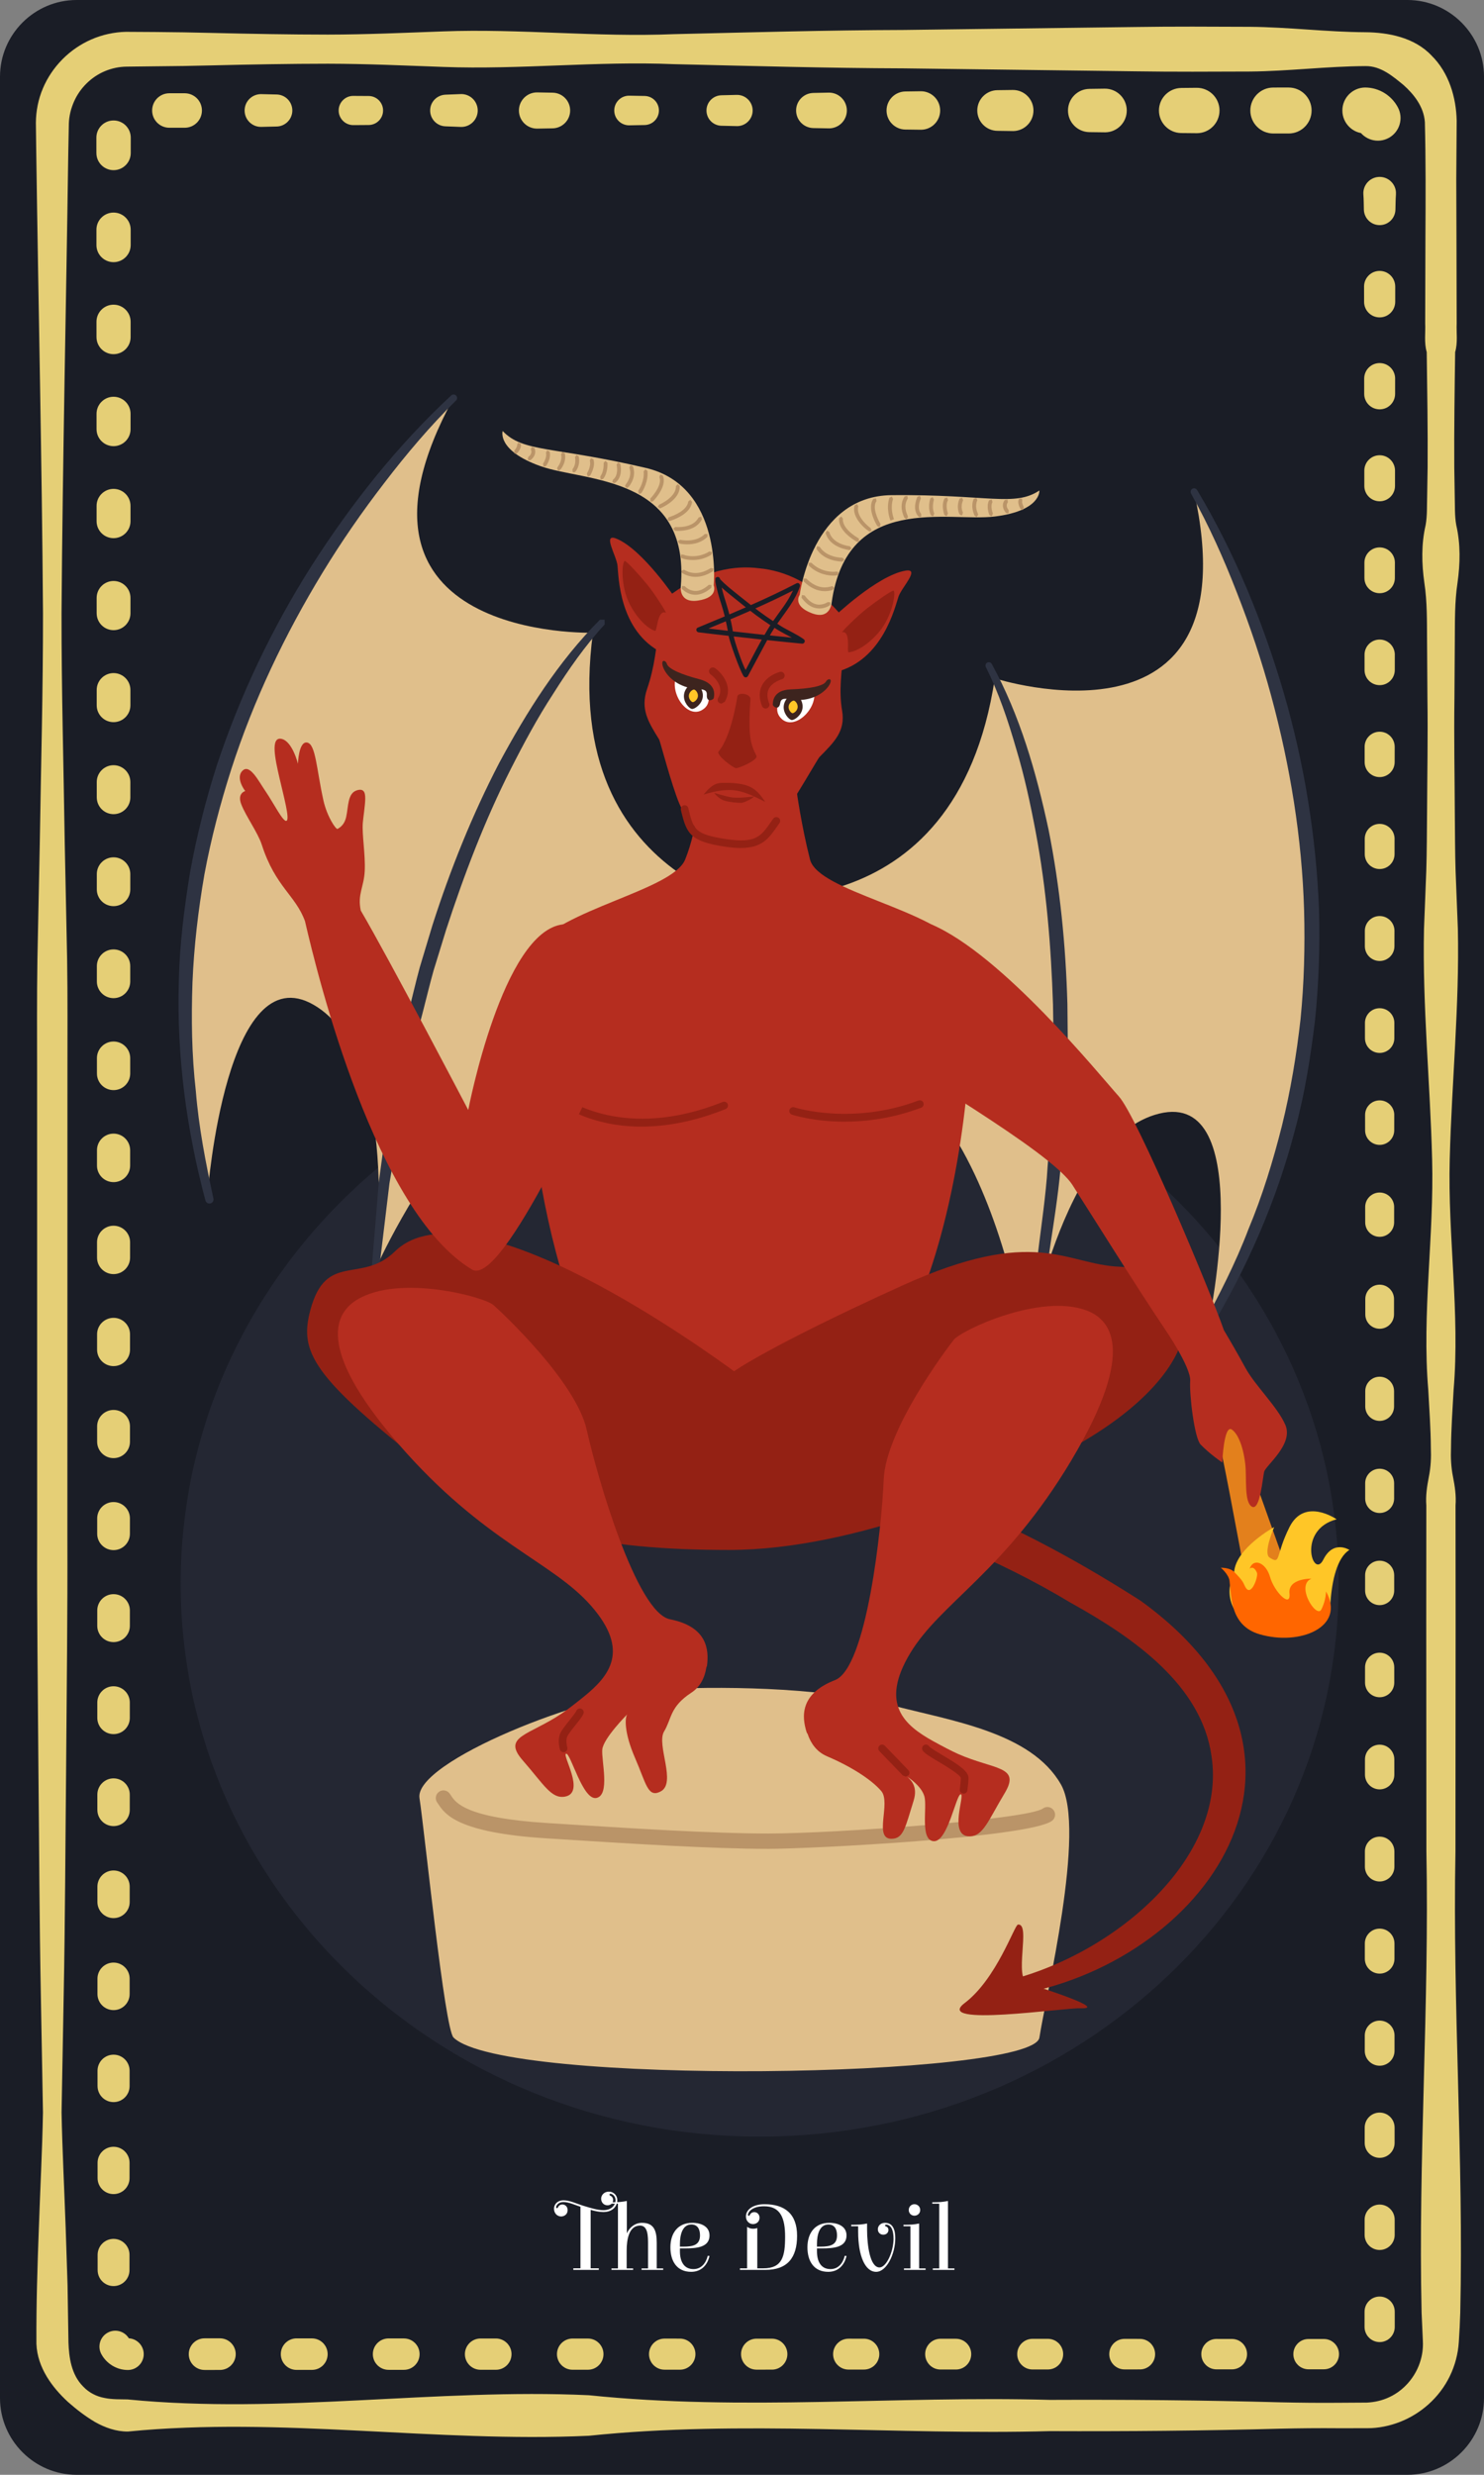<?xml version="1.0" encoding="UTF-8" standalone="no"?>
<!-- Created with Inkscape (http://www.inkscape.org/) -->

<svg
   version="1.1"
   id="svg1"
   width="129.112"
   height="215.186"
   viewBox="0 0 129.112 215.186"
   xmlns="http://www.w3.org/2000/svg"
   xmlns:svg="http://www.w3.org/2000/svg">
  <rect x="0" y="0" width="129.112" height="215.186" fill="#808080" stroke="none"/>
  <defs
     id="defs1" />
  <g
     id="g1"
     transform="translate(-602.137,-236.228)">
    <g
       id="g3379">
      <path
         id="path2363"
         d="m 731.249,444.748 c 0,3.667 -3,6.667 -6.667,6.667 H 608.804 c -3.667,0 -6.667,-3 -6.667,-6.667 V 242.895 c 0,-3.667 3,-6.667 6.667,-6.667 h 115.779 c 3.667,0 6.667,3 6.667,6.667 v 201.853"
         style="fill:#1a1d26;fill-opacity:1;fill-rule:nonzero;stroke:none;stroke-width:0.133" />
      <path
         id="path2364"
         d="m 729.807,446.781 -3.284,3.283 h -57.853 l -59.495,-1.262 -5.304,-2.544 0.505,-24.622 h 125.809 l -0.379,25.146"
         style="fill:#1a1d26;fill-opacity:1;fill-rule:nonzero;stroke:none;stroke-width:0.133" />
      <path
         id="path2365"
         d="m 613.261,444.863 c 13.372,1.309 26.743,-0.98 40.115,-0.368 13.371,1.388 26.741,0.038 40.113,0.405 6.685,-0.027 13.371,0.028 20.056,0.212 1.672,0.037 3.344,0.054 5.015,0.04 l 2.484,-0.015 c 0.692,-0.032 1.377,-0.188 1.996,-0.488 1.249,-0.588 2.193,-1.712 2.616,-2.948 0.215,-0.62 0.308,-1.267 0.275,-1.905 l -0.111,-2.469 c -0.304,-13.372 0.676,-26.744 0.417,-40.115 l -0.013,-20.056 0.007,-10.029 c -0.067,-0.837 0.06,-1.672 0.224,-2.508 0.168,-0.836 0.203,-1.669 0.169,-2.505 -0.009,-1.672 -0.133,-3.343 -0.223,-5.015 -0.564,-6.687 0.513,-13.372 0.335,-20.057 -0.169,-6.685 -0.851,-13.371 -0.707,-20.056 l 0.197,-5.015 c 0.053,-1.672 0.052,-3.344 0.068,-5.015 0.016,-3.343 0.08,-6.685 0.033,-10.028 l -0.033,-5.015 c -0.012,-1.672 0.019,-3.343 -0.235,-5.015 -0.235,-1.672 -0.272,-3.341 0.111,-5.013 0.151,-0.836 0.105,-1.672 0.133,-2.507 l 0.04,-2.508 c 0.021,-3.343 -0.031,-6.685 -0.077,-10.029 -0.241,-0.835 -0.096,-1.671 -0.135,-2.505 l 0.007,-2.507 0.015,-5.015 c 0.02,-3.315 0.033,-6.749 -0.049,-9.967 -0.088,-1.347 -0.971,-2.437 -1.865,-3.233 -0.913,-0.741 -1.957,-1.661 -3.312,-1.639 -3.344,0.017 -6.687,0.444 -10.029,0.472 -3.343,0.013 -6.685,0.032 -10.028,-0.019 l -20.057,-0.256 c -6.685,-0.02 -13.371,-0.211 -20.056,-0.365 -6.685,-0.281 -13.372,0.489 -20.057,0.24 -3.343,-0.121 -6.685,-0.273 -10.028,-0.279 -3.344,0.003 -6.685,0.064 -10.029,0.144 -1.671,0.043 -3.343,0.071 -5.013,0.081 l -2.475,0.029 c -0.644,0.007 -1.283,0.139 -1.877,0.387 -1.192,0.493 -2.191,1.475 -2.708,2.664 -0.261,0.593 -0.42,1.232 -0.444,1.885 l -0.048,2.475 c -0.188,13.371 -0.491,26.741 -0.588,40.113 -0.005,6.685 0.179,13.371 0.281,20.057 l 0.205,10.028 c 0.055,3.343 0.025,6.685 0.028,10.028 l -0.005,40.115 c 0.024,6.684 -0.061,13.371 -0.109,20.056 -0.067,6.685 -0.084,13.37 -0.216,20.057 l -0.181,10.028 c 0.065,3.343 0.241,6.685 0.357,10.029 l 0.165,5.014 0.077,4.95 c 0.047,1.267 0.231,2.784 1.283,3.834 0.493,0.528 1.168,0.869 1.864,0.991 0.693,0.144 1.371,0.109 2.024,0.127 z m 0,2.789 c -1.019,0.011 -2.011,-0.348 -2.865,-0.832 -0.853,-0.506 -1.605,-1.09 -2.32,-1.718 -1.373,-1.252 -2.687,-2.988 -2.771,-5.067 -0.019,-3.467 0.087,-6.72 0.213,-10.089 0.116,-3.344 0.293,-6.686 0.357,-10.029 l -0.181,-10.028 c -0.132,-6.687 -0.149,-13.372 -0.216,-20.057 -0.048,-6.685 -0.133,-13.372 -0.108,-20.056 l -0.005,-40.115 c 0.001,-3.343 -0.028,-6.685 0.027,-10.028 l 0.205,-10.028 c 0.104,-6.687 0.287,-13.372 0.281,-20.057 -0.097,-13.372 -0.4,-26.743 -0.588,-40.113 l -0.032,-2.541 c 0.009,-1.016 0.211,-2.041 0.612,-2.984 0.797,-1.887 2.333,-3.439 4.223,-4.255 0.941,-0.411 1.968,-0.636 2.995,-0.659 l 2.54,0.015 c 1.671,0.011 3.343,0.04 5.013,0.081 3.344,0.08 6.685,0.141 10.029,0.144 3.343,-0.005 6.685,-0.157 10.028,-0.279 6.685,-0.249 13.372,0.521 20.057,0.24 6.685,-0.155 13.371,-0.345 20.056,-0.365 l 20.057,-0.256 c 3.343,-0.051 6.685,-0.032 10.028,-0.017 3.343,0.027 6.685,0.453 10.029,0.471 1.993,0.017 4.267,0.445 5.76,2.028 1.531,1.505 2.145,3.671 2.188,5.667 l -0.036,5.076 0.017,5.015 0.013,5.015 0.007,2.507 c -0.037,0.835 0.108,1.671 -0.135,2.505 -0.047,3.344 -0.097,6.687 -0.076,10.029 l 0.04,2.508 c 0.027,0.835 -0.019,1.671 0.133,2.507 0.381,1.672 0.344,3.341 0.109,5.013 -0.252,1.672 -0.223,3.343 -0.235,5.015 l -0.033,5.015 c -0.047,3.343 0.017,6.685 0.033,10.028 0.017,1.671 0.015,3.343 0.068,5.015 l 0.197,5.015 c 0.145,6.685 -0.537,13.371 -0.707,20.056 -0.177,6.685 0.899,13.37 0.336,20.057 -0.091,1.672 -0.213,3.343 -0.224,5.015 -0.033,0.836 10e-4,1.669 0.169,2.505 0.165,0.836 0.292,1.672 0.224,2.508 l 0.008,10.029 -0.015,20.056 c -0.257,13.371 0.721,26.743 0.417,40.115 -0.023,0.85 -0.065,1.633 -0.125,2.542 -0.067,1.032 -0.335,2.048 -0.783,2.966 -0.892,1.84 -2.481,3.248 -4.315,3.969 -0.917,0.361 -1.896,0.56 -2.875,0.557 l -2.531,0.002 c -1.671,-0.015 -3.343,10e-4 -5.015,0.04 -6.685,0.184 -13.371,0.237 -20.056,0.212 -13.372,0.366 -26.743,-0.984 -40.113,0.404 -13.372,0.612 -26.743,-1.679 -40.115,-0.367"
         style="fill:#e5cf76;fill-opacity:1;fill-rule:nonzero;stroke:none;stroke-width:0.133" />
      <path
         id="path2366"
         d="m 613.261,442.302 c -0.977,0.002 -1.855,-0.557 -2.299,-1.367 -0.369,-0.667 -0.128,-1.508 0.54,-1.876 0.667,-0.371 1.507,-0.128 1.876,0.54 l -0.117,-0.056 c 0.763,0 1.38,0.617 1.38,1.38 0,0.761 -0.617,1.379 -1.38,1.379"
         style="fill:#e5cf76;fill-opacity:1;fill-rule:nonzero;stroke:none;stroke-width:0.133" />
      <path
         id="path2367"
         d="m 610.632,433.621 -10e-4,-1.333 c 0,-0.765 0.62,-1.387 1.385,-1.387 0.765,0 1.387,0.62 1.387,1.385 l -10e-4,1.334 c 0,0.767 -0.621,1.385 -1.385,1.384 -0.765,0 -1.385,-0.618 -1.384,-1.384"
         style="fill:#e5cf76;fill-opacity:1;fill-rule:nonzero;stroke:none;stroke-width:0.133" />
      <path
         id="path2368"
         d="m 610.628,425.617 -10e-4,-1.333 c 0,-0.768 0.621,-1.391 1.389,-1.391 0.768,0 1.391,0.621 1.392,1.389 l -10e-4,1.335 c 0,0.769 -0.623,1.389 -1.391,1.389 -0.768,0 -1.389,-0.62 -1.388,-1.389"
         style="fill:#e5cf76;fill-opacity:1;fill-rule:nonzero;stroke:none;stroke-width:0.133" />
      <path
         id="path2369"
         d="m 610.623,417.614 -10e-4,-1.333 c 0,-0.772 0.624,-1.396 1.395,-1.396 0.771,-10e-4 1.395,0.623 1.396,1.395 l -0.001,1.334 c 0,0.771 -0.624,1.394 -1.395,1.394 -0.771,-0.002 -1.393,-0.623 -1.393,-1.394"
         style="fill:#e5cf76;fill-opacity:1;fill-rule:nonzero;stroke:none;stroke-width:0.133" />
      <path
         id="path2370"
         d="m 610.617,409.611 v -1.333 c -10e-4,-0.773 0.625,-1.4 1.399,-1.401 0.773,0 1.4,0.627 1.4,1.4 v 1.335 c -10e-4,0.773 -0.628,1.399 -1.4,1.397 -0.773,0 -1.399,-0.624 -1.399,-1.397"
         style="fill:#e5cf76;fill-opacity:1;fill-rule:nonzero;stroke:none;stroke-width:0.133" />
      <path
         id="path2371"
         d="m 610.613,401.607 -0.001,-1.333 c 0,-0.776 0.628,-1.405 1.404,-1.405 0.776,-0.002 1.405,0.628 1.405,1.404 l -10e-4,1.334 c 0,0.776 -0.628,1.403 -1.404,1.403 -0.775,-0.001 -1.404,-0.627 -1.403,-1.403"
         style="fill:#e5cf76;fill-opacity:1;fill-rule:nonzero;stroke:none;stroke-width:0.133" />
      <path
         id="path2372"
         d="m 610.608,393.602 -10e-4,-1.333 c 0,-0.779 0.631,-1.41 1.409,-1.41 0.779,0 1.409,0.631 1.411,1.409 l -10e-4,1.334 c 0,0.779 -0.632,1.408 -1.409,1.408 -0.777,-10e-4 -1.408,-0.629 -1.408,-1.408"
         style="fill:#e5cf76;fill-opacity:1;fill-rule:nonzero;stroke:none;stroke-width:0.133" />
      <path
         id="path2373"
         d="m 610.603,385.6 v -1.334 c 0,-0.781 0.632,-1.415 1.413,-1.416 0.781,0 1.415,0.633 1.415,1.415 v 1.336 c -10e-4,0.78 -0.633,1.412 -1.415,1.411 -0.78,0 -1.413,-0.631 -1.413,-1.411"
         style="fill:#e5cf76;fill-opacity:1;fill-rule:nonzero;stroke:none;stroke-width:0.133" />
      <path
         id="path2374"
         d="m 610.599,377.595 v -1.333 c -10e-4,-0.784 0.633,-1.42 1.417,-1.42 0.783,-0.002 1.42,0.634 1.42,1.419 l -10e-4,1.334 c 0,0.784 -0.636,1.417 -1.419,1.417 -0.783,0 -1.417,-0.633 -1.417,-1.417"
         style="fill:#e5cf76;fill-opacity:1;fill-rule:nonzero;stroke:none;stroke-width:0.133" />
      <path
         id="path2375"
         d="m 610.593,369.59 v -1.333 c 0,-0.786 0.636,-1.424 1.423,-1.424 0.785,0 1.424,0.636 1.424,1.423 l -10e-4,1.334 c 0,0.787 -0.637,1.423 -1.423,1.423 -0.785,-0.002 -1.423,-0.636 -1.423,-1.423"
         style="fill:#e5cf76;fill-opacity:1;fill-rule:nonzero;stroke:none;stroke-width:0.133" />
      <path
         id="path2376"
         d="m 610.589,361.587 -0.001,-1.333 c 0,-0.79 0.639,-1.428 1.428,-1.43 0.788,0 1.428,0.639 1.429,1.428 l -10e-4,1.335 c 0,0.789 -0.64,1.428 -1.428,1.427 -0.788,0 -1.427,-0.637 -1.427,-1.427"
         style="fill:#e5cf76;fill-opacity:1;fill-rule:nonzero;stroke:none;stroke-width:0.133" />
      <path
         id="path2377"
         d="m 610.584,353.584 v -1.335 c -10e-4,-0.792 0.64,-1.433 1.432,-1.433 0.791,-0.002 1.433,0.64 1.433,1.432 v 1.336 c -10e-4,0.791 -0.643,1.431 -1.433,1.431 -0.791,-0.002 -1.432,-0.64 -1.432,-1.431"
         style="fill:#e5cf76;fill-opacity:1;fill-rule:nonzero;stroke:none;stroke-width:0.133" />
      <path
         id="path2378"
         d="m 610.58,345.58 -10e-4,-1.335 c 0,-0.794 0.643,-1.439 1.437,-1.439 0.793,0 1.439,0.643 1.439,1.437 l -10e-4,1.336 c 0,0.793 -0.644,1.436 -1.437,1.436 -0.793,-10e-4 -1.437,-0.643 -1.436,-1.436"
         style="fill:#e5cf76;fill-opacity:1;fill-rule:nonzero;stroke:none;stroke-width:0.133" />
      <path
         id="path2379"
         d="m 610.575,337.576 v -1.334 c -10e-4,-0.796 0.644,-1.443 1.441,-1.444 0.796,0 1.443,0.647 1.444,1.443 l -10e-4,1.336 c 0,0.796 -0.647,1.442 -1.443,1.44 -0.796,0 -1.441,-0.644 -1.441,-1.44"
         style="fill:#e5cf76;fill-opacity:1;fill-rule:nonzero;stroke:none;stroke-width:0.133" />
      <path
         id="path2380"
         d="m 610.571,329.572 -10e-4,-1.335 c 0,-0.799 0.647,-1.448 1.447,-1.448 0.799,0 1.448,0.648 1.448,1.446 v 1.336 c -10e-4,0.799 -0.649,1.445 -1.448,1.445 -0.799,0 -1.447,-0.647 -1.445,-1.445"
         style="fill:#e5cf76;fill-opacity:1;fill-rule:nonzero;stroke:none;stroke-width:0.133" />
      <path
         id="path2381"
         d="m 610.565,321.568 v -1.335 c -0.001,-0.801 0.648,-1.452 1.451,-1.452 0.803,0 1.452,0.649 1.452,1.451 v 1.336 c 0,0.801 -0.651,1.451 -1.452,1.451 -0.803,-10e-4 -1.451,-0.649 -1.451,-1.451"
         style="fill:#e5cf76;fill-opacity:1;fill-rule:nonzero;stroke:none;stroke-width:0.133" />
      <path
         id="path2382"
         d="m 610.56,313.564 v -1.335 c 0,-0.804 0.652,-1.456 1.456,-1.456 0.804,-0.001 1.457,0.651 1.457,1.455 v 1.336 c -10e-4,0.804 -0.653,1.456 -1.457,1.455 -0.804,0 -1.456,-0.651 -1.456,-1.455"
         style="fill:#e5cf76;fill-opacity:1;fill-rule:nonzero;stroke:none;stroke-width:0.133" />
      <path
         id="path2383"
         d="m 610.556,305.56 -10e-4,-1.333 c 0,-0.808 0.655,-1.463 1.461,-1.463 0.808,0 1.461,0.653 1.463,1.461 l -10e-4,1.335 c 0,0.807 -0.655,1.46 -1.461,1.46 -0.807,-0.001 -1.46,-0.653 -1.46,-1.46"
         style="fill:#e5cf76;fill-opacity:1;fill-rule:nonzero;stroke:none;stroke-width:0.133" />
      <path
         id="path2384"
         d="m 610.551,297.557 v -1.335 c -10e-4,-0.811 0.656,-1.467 1.465,-1.468 0.809,0 1.467,0.656 1.467,1.467 v 1.336 c -0.001,0.808 -0.657,1.464 -1.467,1.463 -0.809,0 -1.465,-0.655 -1.465,-1.463"
         style="fill:#e5cf76;fill-opacity:1;fill-rule:nonzero;stroke:none;stroke-width:0.133" />
      <path
         id="path2385"
         d="m 610.547,289.553 -10e-4,-1.335 c 0,-0.813 0.659,-1.472 1.471,-1.472 0.812,-10e-4 1.472,0.657 1.472,1.471 l -10e-4,1.336 c 0,0.811 -0.659,1.469 -1.471,1.468 -0.812,0 -1.469,-0.657 -1.469,-1.468"
         style="fill:#e5cf76;fill-opacity:1;fill-rule:nonzero;stroke:none;stroke-width:0.133" />
      <path
         id="path2386"
         d="m 610.541,281.549 v -1.335 c -0.001,-0.816 0.66,-1.476 1.475,-1.477 0.815,0 1.476,0.66 1.476,1.476 v 1.336 c -10e-4,0.813 -0.661,1.473 -1.476,1.473 -0.815,0 -1.475,-0.66 -1.475,-1.473"
         style="fill:#e5cf76;fill-opacity:1;fill-rule:nonzero;stroke:none;stroke-width:0.133" />
      <path
         id="path2387"
         d="m 610.537,273.545 -10e-4,-1.335 c 0,-0.817 0.663,-1.481 1.48,-1.483 0.817,0 1.48,0.664 1.481,1.481 l -10e-4,1.336 c 0,0.816 -0.663,1.479 -1.48,1.479 -0.817,-10e-4 -1.48,-0.663 -1.479,-1.479"
         style="fill:#e5cf76;fill-opacity:1;fill-rule:nonzero;stroke:none;stroke-width:0.133" />
      <path
         id="path2388"
         d="m 610.532,265.541 -10e-4,-1.335 c 0,-0.82 0.665,-1.485 1.485,-1.485 0.82,-10e-4 1.485,0.664 1.487,1.484 l -10e-4,1.336 c 0,0.819 -0.665,1.484 -1.485,1.483 -0.82,0 -1.484,-0.664 -1.484,-1.483"
         style="fill:#e5cf76;fill-opacity:1;fill-rule:nonzero;stroke:none;stroke-width:0.133" />
      <path
         id="path2389"
         d="m 610.527,257.537 v -1.335 c -10e-4,-0.823 0.667,-1.489 1.489,-1.491 0.823,0 1.491,0.667 1.491,1.489 v 1.336 c -0.001,0.821 -0.668,1.488 -1.491,1.488 -0.823,-0.001 -1.489,-0.667 -1.489,-1.488"
         style="fill:#e5cf76;fill-opacity:1;fill-rule:nonzero;stroke:none;stroke-width:0.133" />
      <path
         id="path2390"
         d="m 610.523,249.533 -10e-4,-1.335 c 0,-0.825 0.669,-1.495 1.495,-1.495 0.825,-0.001 1.495,0.668 1.496,1.493 l -10e-4,1.336 c 0,0.824 -0.669,1.493 -1.495,1.492 -0.825,0 -1.495,-0.668 -1.493,-1.492"
         style="fill:#e5cf76;fill-opacity:1;fill-rule:nonzero;stroke:none;stroke-width:0.133" />
      <path
         id="path2391"
         d="m 616.871,244.337 h 1.335 c 0.828,0 1.5,0.669 1.5,1.499 0,0.828 -0.671,1.5 -1.499,1.5 h -1.336 c -0.828,-10e-4 -1.499,-0.672 -1.497,-1.5 0,-0.829 0.669,-1.499 1.497,-1.499"
         style="fill:#e5cf76;fill-opacity:1;fill-rule:nonzero;stroke:none;stroke-width:0.133" />
      <path
         id="path2392"
         d="m 624.875,244.413 1.335,0.031 c 0.768,0.017 1.377,0.656 1.36,1.424 -0.017,0.747 -0.623,1.343 -1.36,1.36 l -1.335,0.032 c -0.785,0.019 -1.439,-0.604 -1.456,-1.391 -0.017,-0.787 0.604,-1.437 1.391,-1.456 h 0.065"
         style="fill:#e5cf76;fill-opacity:1;fill-rule:nonzero;stroke:none;stroke-width:0.133" />
      <path
         id="path2393"
         d="m 632.879,244.567 1.335,0.008 c 0.695,0.005 1.256,0.573 1.251,1.269 -0.004,0.691 -0.563,1.248 -1.251,1.253 l -1.335,0.009 c -0.701,0.004 -1.273,-0.56 -1.277,-1.263 -0.005,-0.7 0.559,-1.273 1.26,-1.277 h 0.017"
         style="fill:#e5cf76;fill-opacity:1;fill-rule:nonzero;stroke:none;stroke-width:0.133" />
      <path
         id="path2394"
         d="m 640.883,244.461 1.333,-0.052 c 0.788,-0.031 1.452,0.583 1.483,1.372 0.032,0.787 -0.583,1.451 -1.371,1.483 h -0.112 l -1.333,-0.053 c -0.759,-0.029 -1.351,-0.669 -1.321,-1.429 0.028,-0.721 0.612,-1.289 1.321,-1.32"
         style="fill:#e5cf76;fill-opacity:1;fill-rule:nonzero;stroke:none;stroke-width:0.133" />
      <path
         id="path2395"
         d="m 648.887,244.263 1.333,0.024 c 0.856,0.016 1.537,0.721 1.521,1.577 -0.015,0.836 -0.693,1.505 -1.521,1.523 l -1.333,0.023 c -0.869,0.016 -1.587,-0.676 -1.603,-1.544 -0.016,-0.869 0.676,-1.587 1.545,-1.603 h 0.057"
         style="fill:#e5cf76;fill-opacity:1;fill-rule:nonzero;stroke:none;stroke-width:0.133" />
      <path
         id="path2396"
         d="m 656.891,244.548 1.333,0.024 c 0.699,0.013 1.253,0.589 1.24,1.287 -0.012,0.683 -0.564,1.228 -1.24,1.241 l -1.333,0.024 c -0.712,0.013 -1.299,-0.553 -1.312,-1.264 -0.013,-0.712 0.553,-1.299 1.264,-1.312 h 0.048"
         style="fill:#e5cf76;fill-opacity:1;fill-rule:nonzero;stroke:none;stroke-width:0.133" />
      <path
         id="path2397"
         d="m 664.895,244.511 1.333,-0.032 c 0.749,-0.019 1.373,0.575 1.391,1.324 0.019,0.751 -0.575,1.372 -1.324,1.391 l -1.4,-0.032 c -0.732,-0.019 -1.311,-0.625 -1.292,-1.357 0.016,-0.709 0.591,-1.275 1.292,-1.293"
         style="fill:#e5cf76;fill-opacity:1;fill-rule:nonzero;stroke:none;stroke-width:0.133" />
      <path
         id="path2398"
         d="m 672.899,244.309 1.333,-0.027 c 0.857,-0.016 1.565,0.665 1.583,1.524 0.016,0.859 -0.665,1.567 -1.523,1.583 l -1.393,-0.025 c -0.844,-0.017 -1.515,-0.713 -1.499,-1.557 0.015,-0.823 0.683,-1.481 1.499,-1.497"
         style="fill:#e5cf76;fill-opacity:1;fill-rule:nonzero;stroke:none;stroke-width:0.133" />
      <path
         id="path2399"
         d="m 680.903,244.181 1.333,-0.019 c 0.924,-0.013 1.684,0.727 1.697,1.651 0.013,0.923 -0.725,1.684 -1.651,1.696 l -1.38,-0.017 c -0.915,-0.013 -1.645,-0.765 -1.633,-1.679 0.013,-0.899 0.741,-1.619 1.633,-1.632"
         style="fill:#e5cf76;fill-opacity:1;fill-rule:nonzero;stroke:none;stroke-width:0.133" />
      <path
         id="path2400"
         d="m 688.907,244.068 1.333,-0.017 c 0.987,-0.015 1.797,0.775 1.811,1.76 0.015,0.987 -0.775,1.799 -1.76,1.812 l -1.384,-0.019 c -0.977,-0.013 -1.757,-0.817 -1.744,-1.792 0.013,-0.96 0.791,-1.729 1.744,-1.744"
         style="fill:#e5cf76;fill-opacity:1;fill-rule:nonzero;stroke:none;stroke-width:0.133" />
      <path
         id="path2401"
         d="m 696.909,243.956 1.333,-0.019 c 1.049,-0.015 1.912,0.824 1.927,1.872 0.015,1.049 -0.823,1.912 -1.872,1.925 l -1.388,-0.017 c -1.039,-0.016 -1.868,-0.869 -1.853,-1.908 0.015,-1.02 0.841,-1.839 1.853,-1.853"
         style="fill:#e5cf76;fill-opacity:1;fill-rule:nonzero;stroke:none;stroke-width:0.133" />
      <path
         id="path2402"
         d="m 704.913,243.876 1.333,-0.013 c 1.091,-0.009 1.981,0.865 1.992,1.956 0.009,1.089 -0.865,1.98 -1.955,1.991 l -1.371,-0.013 c -1.083,-0.009 -1.952,-0.895 -1.943,-1.977 0.009,-1.071 0.877,-1.932 1.943,-1.943"
         style="fill:#e5cf76;fill-opacity:1;fill-rule:nonzero;stroke:none;stroke-width:0.133" />
      <path
         id="path2403"
         d="m 712.917,243.839 1.333,-0.001 c 1.104,0 1.999,0.895 1.999,1.999 10e-4,1.104 -0.893,1.999 -1.997,1.999 h -1.335 c -1.103,0 -1.997,-0.896 -1.997,-1.999 10e-4,-1.104 0.895,-1.999 1.997,-1.997"
         style="fill:#e5cf76;fill-opacity:1;fill-rule:nonzero;stroke:none;stroke-width:0.133" />
      <path
         id="path2404"
         d="m 720.927,243.837 c 1.215,0.009 2.281,0.709 2.815,1.701 0.527,0.952 0.181,2.151 -0.771,2.677 -0.952,0.525 -2.151,0.181 -2.677,-0.771 0.107,0.212 0.313,0.373 0.633,0.392 -1.105,0 -2,-0.896 -2,-2 0,-1.107 0.895,-2 2,-2"
         style="fill:#e5cf76;fill-opacity:1;fill-rule:nonzero;stroke:none;stroke-width:0.133" />
      <path
         id="path2405"
         d="m 723.587,253.137 c -0.033,0.444 -0.031,0.889 -0.044,1.333 -0.023,0.757 -0.655,1.355 -1.412,1.332 -0.729,-0.021 -1.309,-0.612 -1.332,-1.332 -0.012,-0.444 -0.009,-0.889 -0.044,-1.333 -0.059,-0.783 0.528,-1.464 1.311,-1.523 0.781,-0.057 1.463,0.528 1.521,1.311 v 0.212"
         style="fill:#e5cf76;fill-opacity:1;fill-rule:nonzero;stroke:none;stroke-width:0.133" />
      <path
         id="path2406"
         d="m 723.525,261.141 -10e-4,1.333 c -10e-4,0.748 -0.608,1.353 -1.355,1.352 -0.747,0 -1.352,-0.604 -1.351,-1.352 l -0.003,-1.333 c 0,-0.748 0.605,-1.356 1.353,-1.357 0.748,0 1.355,0.607 1.356,1.355 v 0.003"
         style="fill:#e5cf76;fill-opacity:1;fill-rule:nonzero;stroke:none;stroke-width:0.133" />
      <path
         id="path2407"
         d="m 723.516,269.145 -10e-4,1.333 c -0.001,0.743 -0.604,1.344 -1.345,1.343 -0.741,-0.001 -1.343,-0.6 -1.343,-1.343 l -0.001,-1.333 c 0,-0.744 0.601,-1.347 1.344,-1.347 0.743,-0.001 1.347,0.6 1.347,1.343 v 0.004"
         style="fill:#e5cf76;fill-opacity:1;fill-rule:nonzero;stroke:none;stroke-width:0.133" />
      <path
         id="path2408"
         d="m 723.507,277.149 -0.001,1.333 c -10e-4,0.737 -0.599,1.333 -1.336,1.333 -0.736,-0.001 -1.333,-0.596 -1.332,-1.333 l -0.001,-1.333 c -10e-4,-0.739 0.596,-1.336 1.333,-1.337 0.737,-10e-4 1.336,0.596 1.337,1.333 v 0.004"
         style="fill:#e5cf76;fill-opacity:1;fill-rule:nonzero;stroke:none;stroke-width:0.133" />
      <path
         id="path2409"
         d="m 723.497,285.153 -0.003,1.333 c 0,0.732 -0.593,1.324 -1.325,1.323 -0.732,0 -1.324,-0.591 -1.323,-1.323 l -10e-4,-1.333 c -10e-4,-0.733 0.592,-1.327 1.324,-1.328 0.733,0 1.327,0.592 1.328,1.324 v 0.004"
         style="fill:#e5cf76;fill-opacity:1;fill-rule:nonzero;stroke:none;stroke-width:0.133" />
      <path
         id="path2410"
         d="m 723.488,293.157 -10e-4,1.333 c -10e-4,0.727 -0.591,1.315 -1.317,1.313 -0.727,-0.001 -1.315,-0.587 -1.313,-1.313 l -10e-4,-1.333 c -10e-4,-0.728 0.588,-1.319 1.315,-1.319 0.728,-10e-4 1.317,0.588 1.319,1.315 v 0.004"
         style="fill:#e5cf76;fill-opacity:1;fill-rule:nonzero;stroke:none;stroke-width:0.133" />
      <path
         id="path2411"
         d="m 723.479,301.161 -0.003,1.333 c 0,0.721 -0.585,1.304 -1.307,1.304 -0.721,-0.001 -1.305,-0.583 -1.304,-1.304 l -0.001,-1.333 c -10e-4,-0.723 0.584,-1.309 1.305,-1.309 0.723,-0.001 1.308,0.584 1.309,1.305 v 0.004"
         style="fill:#e5cf76;fill-opacity:1;fill-rule:nonzero;stroke:none;stroke-width:0.133" />
      <path
         id="path2412"
         d="m 723.468,309.165 -10e-4,1.333 c -0.001,0.716 -0.581,1.295 -1.297,1.293 -0.716,0 -1.295,-0.577 -1.295,-1.293 l -0.001,-1.333 c 0,-0.717 0.58,-1.299 1.296,-1.3 0.716,-10e-4 1.299,0.58 1.299,1.296 v 0.004"
         style="fill:#e5cf76;fill-opacity:1;fill-rule:nonzero;stroke:none;stroke-width:0.133" />
      <path
         id="path2413"
         d="m 723.46,317.169 -0.003,1.333 c 0,0.711 -0.577,1.285 -1.288,1.284 -0.711,0 -1.285,-0.573 -1.285,-1.284 l -10e-4,-1.333 c -0.001,-0.713 0.576,-1.289 1.287,-1.291 0.711,0 1.289,0.575 1.291,1.287 v 0.004"
         style="fill:#e5cf76;fill-opacity:1;fill-rule:nonzero;stroke:none;stroke-width:0.133" />
      <path
         id="path2414"
         d="m 723.449,325.172 -10e-4,1.333 c -10e-4,0.706 -0.573,1.277 -1.279,1.276 -0.705,0 -1.276,-0.569 -1.276,-1.276 l -10e-4,-1.333 c 0,-0.707 0.571,-1.279 1.277,-1.279 0.707,-0.002 1.28,0.569 1.28,1.275 v 0.003"
         style="fill:#e5cf76;fill-opacity:1;fill-rule:nonzero;stroke:none;stroke-width:0.133" />
      <path
         id="path2415"
         d="m 723.44,333.176 -10e-4,1.333 c -10e-4,0.701 -0.569,1.268 -1.269,1.268 -0.7,-10e-4 -1.267,-0.567 -1.265,-1.268 l -10e-4,-1.333 c -10e-4,-0.701 0.565,-1.269 1.267,-1.27 0.701,-10e-4 1.269,0.567 1.271,1.267 v 0.004"
         style="fill:#e5cf76;fill-opacity:1;fill-rule:nonzero;stroke:none;stroke-width:0.133" />
      <path
         id="path2416"
         d="m 723.431,341.18 -10e-4,1.333 c -0.001,0.696 -0.565,1.259 -1.26,1.257 -0.695,0 -1.257,-0.561 -1.256,-1.257 l -0.003,-1.333 c 0,-0.696 0.563,-1.26 1.259,-1.261 0.696,-0.001 1.261,0.563 1.261,1.257 v 0.004"
         style="fill:#e5cf76;fill-opacity:1;fill-rule:nonzero;stroke:none;stroke-width:0.133" />
      <path
         id="path2417"
         d="m 723.421,349.184 -0.001,1.333 c -10e-4,0.691 -0.561,1.249 -1.251,1.248 -0.689,-0.002 -1.248,-0.557 -1.247,-1.248 l -10e-4,-1.333 c -0.001,-0.691 0.557,-1.251 1.248,-1.252 0.691,0 1.251,0.558 1.252,1.248 v 0.004"
         style="fill:#e5cf76;fill-opacity:1;fill-rule:nonzero;stroke:none;stroke-width:0.133" />
      <path
         id="path2418"
         d="m 723.424,357.188 v 1.333 c 10e-4,0.694 -0.56,1.255 -1.252,1.256 -0.692,0 -1.255,-0.561 -1.255,-1.254 l 10e-4,-1.336 c 0,-0.692 0.561,-1.252 1.253,-1.252 0.692,0.002 1.252,0.56 1.252,1.252"
         style="fill:#e5cf76;fill-opacity:1;fill-rule:nonzero;stroke:none;stroke-width:0.133" />
      <path
         id="path2419"
         d="m 723.429,365.192 0.001,1.333 c 0,0.696 -0.563,1.26 -1.259,1.26 -0.696,0.002 -1.26,-0.561 -1.26,-1.257 v -1.336 c 10e-4,-0.695 0.565,-1.257 1.26,-1.257 0.695,0 1.259,0.563 1.257,1.257"
         style="fill:#e5cf76;fill-opacity:1;fill-rule:nonzero;stroke:none;stroke-width:0.133" />
      <path
         id="path2420"
         d="m 723.435,373.196 10e-4,1.333 c 0,0.698 -0.565,1.265 -1.264,1.267 -0.699,0 -1.265,-0.567 -1.267,-1.264 l 10e-4,-1.336 c 0,-0.699 0.567,-1.264 1.265,-1.264 0.699,9.3e-4 1.264,0.565 1.263,1.264"
         style="fill:#e5cf76;fill-opacity:1;fill-rule:nonzero;stroke:none;stroke-width:0.133" />
      <path
         id="path2421"
         d="m 723.441,381.2 10e-4,1.333 c 0,0.702 -0.568,1.272 -1.271,1.272 -0.703,10e-4 -1.272,-0.568 -1.272,-1.27 l 0.001,-1.336 c 0,-0.701 0.569,-1.27 1.271,-1.269 0.701,0 1.269,0.568 1.269,1.269"
         style="fill:#e5cf76;fill-opacity:1;fill-rule:nonzero;stroke:none;stroke-width:0.133" />
      <path
         id="path2422"
         d="m 723.447,389.204 10e-4,1.333 c 0.001,0.705 -0.571,1.277 -1.276,1.279 -0.705,0 -1.277,-0.572 -1.279,-1.276 l 10e-4,-1.336 c 0,-0.705 0.572,-1.276 1.277,-1.276 0.705,0.002 1.276,0.571 1.275,1.276"
         style="fill:#e5cf76;fill-opacity:1;fill-rule:nonzero;stroke:none;stroke-width:0.133" />
      <path
         id="path2423"
         d="m 723.453,397.208 0.001,1.333 c 0,0.708 -0.575,1.284 -1.283,1.284 -0.709,0.002 -1.284,-0.573 -1.284,-1.281 v -1.336 c 10e-4,-0.708 0.576,-1.283 1.284,-1.281 0.708,0 1.281,0.573 1.281,1.281"
         style="fill:#e5cf76;fill-opacity:1;fill-rule:nonzero;stroke:none;stroke-width:0.133" />
      <path
         id="path2424"
         d="m 723.46,405.212 v 1.333 c 10e-4,0.712 -0.576,1.291 -1.288,1.291 -0.712,0 -1.289,-0.577 -1.291,-1.287 l 0.001,-1.337 c 0,-0.712 0.579,-1.288 1.289,-1.288 0.711,0 1.288,0.576 1.288,1.288"
         style="fill:#e5cf76;fill-opacity:1;fill-rule:nonzero;stroke:none;stroke-width:0.133" />
      <path
         id="path2425"
         d="m 723.465,413.216 v 1.333 c 10e-4,0.715 -0.579,1.295 -1.293,1.295 -0.715,0.001 -1.296,-0.578 -1.296,-1.292 l 10e-4,-1.336 c 0,-0.715 0.58,-1.295 1.295,-1.295 0.715,10e-4 1.293,0.58 1.293,1.295"
         style="fill:#e5cf76;fill-opacity:1;fill-rule:nonzero;stroke:none;stroke-width:0.133" />
      <path
         id="path2426"
         d="m 723.471,421.22 10e-4,1.333 c 0,0.719 -0.581,1.301 -1.3,1.301 -0.719,0 -1.301,-0.581 -1.303,-1.299 l 10e-4,-1.336 c 10e-4,-0.719 0.584,-1.302 1.301,-1.3 0.717,0 1.3,0.581 1.299,1.3"
         style="fill:#e5cf76;fill-opacity:1;fill-rule:nonzero;stroke:none;stroke-width:0.133" />
      <path
         id="path2427"
         d="m 723.477,429.224 0.001,1.333 c 0,0.721 -0.585,1.307 -1.307,1.308 -0.721,0 -1.308,-0.584 -1.308,-1.307 l 10e-4,-1.335 c 0,-0.721 0.585,-1.306 1.307,-1.306 0.721,0.001 1.305,0.585 1.305,1.306"
         style="fill:#e5cf76;fill-opacity:1;fill-rule:nonzero;stroke:none;stroke-width:0.133" />
      <path
         id="path2428"
         d="m 723.483,437.227 10e-4,1.333 c 10e-4,0.725 -0.587,1.315 -1.312,1.315 -0.725,10e-4 -1.313,-0.588 -1.315,-1.314 l 10e-4,-1.334 c 10e-4,-0.725 0.588,-1.313 1.313,-1.311 0.725,0 1.312,0.586 1.311,1.311"
         style="fill:#e5cf76;fill-opacity:1;fill-rule:nonzero;stroke:none;stroke-width:0.133" />
      <path
         id="path2429"
         d="m 717.317,442.241 -1.335,10e-4 c -0.728,0 -1.319,-0.589 -1.32,-1.319 0,-0.728 0.589,-1.318 1.319,-1.318 h 1.336 c 0.728,10e-4 1.317,0.591 1.316,1.318 0,0.728 -0.588,1.318 -1.316,1.318"
         style="fill:#e5cf76;fill-opacity:1;fill-rule:nonzero;stroke:none;stroke-width:0.133" />
      <path
         id="path2430"
         d="m 709.313,442.247 h -1.335 c -0.731,0.001 -1.324,-0.591 -1.324,-1.323 0,-0.731 0.592,-1.324 1.323,-1.324 l 1.336,0.002 c 0.731,0 1.323,0.592 1.321,1.322 0,0.731 -0.591,1.323 -1.321,1.323"
         style="fill:#e5cf76;fill-opacity:1;fill-rule:nonzero;stroke:none;stroke-width:0.133" />
      <path
         id="path2431"
         d="m 701.309,442.251 -1.335,10e-4 c -0.733,0 -1.328,-0.593 -1.329,-1.328 0,-0.733 0.595,-1.328 1.328,-1.329 l 1.336,0.002 c 0.733,0 1.327,0.594 1.327,1.328 0,0.733 -0.593,1.328 -1.327,1.327"
         style="fill:#e5cf76;fill-opacity:1;fill-rule:nonzero;stroke:none;stroke-width:0.133" />
      <path
         id="path2432"
         d="m 693.305,442.256 -1.335,0.001 c -0.736,0 -1.333,-0.596 -1.333,-1.333 -0.001,-0.736 0.596,-1.333 1.332,-1.333 h 1.336 c 0.736,0.002 1.332,0.597 1.332,1.333 -0.001,0.736 -0.596,1.332 -1.332,1.332"
         style="fill:#e5cf76;fill-opacity:1;fill-rule:nonzero;stroke:none;stroke-width:0.133" />
      <path
         id="path2433"
         d="m 685.301,442.261 h -1.335 c -0.739,0.002 -1.337,-0.597 -1.337,-1.338 -10e-4,-0.739 0.597,-1.339 1.336,-1.339 l 1.336,0.002 c 0.739,0 1.337,0.598 1.336,1.337 0,0.739 -0.597,1.338 -1.336,1.338"
         style="fill:#e5cf76;fill-opacity:1;fill-rule:nonzero;stroke:none;stroke-width:0.133" />
      <path
         id="path2434"
         d="m 677.297,442.265 -1.333,10e-4 c -0.743,0 -1.344,-0.6 -1.344,-1.343 0,-0.741 0.6,-1.343 1.343,-1.344 l 1.335,10e-4 c 0.741,0 1.341,0.602 1.341,1.343 0,0.742 -0.6,1.343 -1.341,1.342"
         style="fill:#e5cf76;fill-opacity:1;fill-rule:nonzero;stroke:none;stroke-width:0.133" />
      <path
         id="path2435"
         d="m 669.293,442.271 -1.333,0.002 c -0.745,0 -1.348,-0.603 -1.349,-1.348 0,-0.744 0.603,-1.348 1.348,-1.348 h 1.335 c 0.744,0.002 1.347,0.604 1.347,1.348 -0.001,0.744 -0.603,1.347 -1.347,1.347"
         style="fill:#e5cf76;fill-opacity:1;fill-rule:nonzero;stroke:none;stroke-width:0.133" />
      <path
         id="path2436"
         d="m 661.289,442.276 h -1.333 c -0.747,0.002 -1.353,-0.604 -1.353,-1.352 0,-0.746 0.605,-1.353 1.352,-1.353 l 1.335,0.002 c 0.747,0 1.352,0.605 1.351,1.352 0,0.747 -0.604,1.352 -1.351,1.352"
         style="fill:#e5cf76;fill-opacity:1;fill-rule:nonzero;stroke:none;stroke-width:0.133" />
      <path
         id="path2437"
         d="m 653.285,442.28 -1.333,0.001 c -0.749,0 -1.357,-0.608 -1.357,-1.357 -10e-4,-0.749 0.607,-1.357 1.356,-1.358 l 1.335,10e-4 c 0.749,0 1.356,0.608 1.356,1.357 0,0.749 -0.607,1.357 -1.356,1.356"
         style="fill:#e5cf76;fill-opacity:1;fill-rule:nonzero;stroke:none;stroke-width:0.133" />
      <path
         id="path2438"
         d="m 645.281,442.284 h -1.333 c -0.752,0.001 -1.363,-0.608 -1.363,-1.36 0,-0.752 0.609,-1.362 1.361,-1.362 h 1.335 c 0.752,0.002 1.361,0.611 1.361,1.362 -10e-4,0.752 -0.609,1.36 -1.361,1.36"
         style="fill:#e5cf76;fill-opacity:1;fill-rule:nonzero;stroke:none;stroke-width:0.133" />
      <path
         id="path2439"
         d="m 637.279,442.289 h -1.335 c -0.755,0 -1.367,-0.611 -1.368,-1.366 0,-0.753 0.612,-1.367 1.367,-1.367 l 1.336,0.002 c 0.753,0 1.365,0.612 1.364,1.365 0,0.755 -0.611,1.366 -1.364,1.366"
         style="fill:#e5cf76;fill-opacity:1;fill-rule:nonzero;stroke:none;stroke-width:0.133" />
      <path
         id="path2440"
         d="m 629.275,442.294 -1.335,0.001 c -0.757,0 -1.371,-0.613 -1.372,-1.371 0,-0.756 0.613,-1.37 1.371,-1.372 l 1.336,0.002 c 0.756,0 1.369,0.615 1.369,1.37 0,0.758 -0.613,1.371 -1.369,1.37"
         style="fill:#e5cf76;fill-opacity:1;fill-rule:nonzero;stroke:none;stroke-width:0.133" />
      <path
         id="path2441"
         d="m 621.271,442.299 -1.335,0.001 c -0.76,0 -1.376,-0.616 -1.376,-1.376 -10e-4,-0.758 0.615,-1.376 1.375,-1.376 h 1.336 c 0.759,0.001 1.375,0.617 1.375,1.376 -10e-4,0.76 -0.616,1.375 -1.375,1.375"
         style="fill:#e5cf76;fill-opacity:1;fill-rule:nonzero;stroke:none;stroke-width:0.133" />
      <path
         id="path2442"
         d="m 652.016,433.461 h 0.623 v -5.353 l -0.145,-0.051 c -0.392,-0.128 -0.887,-0.358 -1.312,-0.358 -0.18,0 -0.332,0.033 -0.461,0.128 -0.136,0.103 -0.204,0.237 -0.204,0.341 l 0.077,0.076 0.085,-0.069 c 0.051,-0.135 0.171,-0.264 0.392,-0.264 0.239,0 0.451,0.189 0.451,0.487 0,0.376 -0.297,0.554 -0.571,0.554 -0.316,0 -0.613,-0.264 -0.613,-0.664 0,-0.264 0.127,-0.469 0.323,-0.605 0.145,-0.094 0.325,-0.137 0.512,-0.137 0.529,0 1.168,0.307 1.663,0.46 0.665,0.205 1.296,0.4 1.791,0.4 0.707,0 1.065,-0.435 1.065,-0.87 0,-0.365 -0.289,-0.563 -0.469,-0.563 l -0.076,0.078 0.068,0.085 c 0.136,0.051 0.264,0.171 0.264,0.392 0,0.239 -0.188,0.452 -0.487,0.452 -0.375,0 -0.553,-0.298 -0.553,-0.572 0,-0.315 0.264,-0.614 0.665,-0.614 0.451,0 0.741,0.359 0.741,0.733 0,0.495 -0.367,1.04 -1.219,1.04 -0.324,0 -0.708,-0.076 -1.1,-0.186 v 5.08 h 0.708 v 0.136 h -2.217 v -0.136"
         style="fill:#ffffff;fill-opacity:1;fill-rule:nonzero;stroke:none;stroke-width:0.133" />
      <path
         id="path2443"
         d="m 657.22,433.597 h -1.883 v -0.128 h 0.563 v -5.627 h -0.605 V 427.716 h 0.179 c 0.417,0 0.793,-0.027 1.201,-0.111 v 2.812 c 0.239,-0.545 0.743,-0.912 1.313,-0.912 1.057,0 1.287,0.691 1.287,1.748 v 2.216 h 0.563 v 0.128 h -1.883 v -0.128 h 0.563 v -2.096 c 0,-0.692 0,-1.629 -0.692,-1.629 -0.972,0 -1.168,1.211 -1.168,2.183 v 1.542 h 0.563 v 0.128"
         style="fill:#ffffff;fill-opacity:1;fill-rule:nonzero;stroke:none;stroke-width:0.133" />
      <path
         id="path2444"
         d="m 661.591,431.577 c 0.844,0 1.449,-0.136 1.449,-0.98 0,-0.537 -0.213,-0.946 -0.751,-0.946 -0.784,0 -0.997,0.904 -0.997,1.688 v 0.239 z m 2.276,-0.98 c 0,1.048 -1.125,1.132 -2.175,1.132 h -0.4 v 0.248 c 0,0.853 0.324,1.552 1.176,1.552 0.7,0 1.092,-0.537 1.245,-1.159 l 0.153,0.017 c -0.18,0.8 -0.725,1.38 -1.595,1.38 -1.227,0 -1.807,-0.904 -1.807,-2.132 0,-1.242 0.656,-2.13 1.901,-2.13 0.775,0 1.5,0.316 1.5,1.092"
         style="fill:#ffffff;fill-opacity:1;fill-rule:nonzero;stroke:none;stroke-width:0.133" />
      <path
         id="path2445"
         d="m 667.477,428.382 c -0.179,0.134 -0.272,0.348 -0.272,0.451 l 0.076,0.075 0.085,-0.068 c 0.052,-0.136 0.18,-0.264 0.401,-0.264 0.239,0 0.452,0.188 0.452,0.485 0,0.376 -0.299,0.555 -0.572,0.555 -0.315,0 -0.613,-0.264 -0.613,-0.665 0,-0.606 0.631,-1.064 1.62,-1.064 1.729,0 2.831,0.809 2.831,2.744 0,1.919 -0.845,2.967 -2.763,2.967 h -2.208 v -0.136 h 0.623 v -3.615 c 0.153,0.128 0.357,0.171 0.528,0.171 0.205,0 0.357,-0.06 0.357,-0.06 v 3.504 h 0.521 c 1.671,0 1.9,-1.049 1.9,-2.753 0,-1.587 -0.383,-2.644 -1.824,-2.644 -0.477,0 -0.86,0.095 -1.143,0.318"
         style="fill:#ffffff;fill-opacity:1;fill-rule:nonzero;stroke:none;stroke-width:0.133" />
      <path
         id="path2446"
         d="m 673.511,431.577 c 0.844,0 1.449,-0.136 1.449,-0.98 0,-0.537 -0.213,-0.946 -0.749,-0.946 -0.785,0 -0.997,0.904 -0.997,1.688 v 0.239 z m 2.276,-0.98 c 0,1.048 -1.125,1.132 -2.173,1.132 h -0.4 v 0.248 c 0,0.853 0.324,1.552 1.176,1.552 0.699,0 1.091,-0.537 1.244,-1.159 l 0.153,0.017 c -0.179,0.8 -0.724,1.38 -1.593,1.38 -1.228,0 -1.808,-0.904 -1.808,-2.132 0,-1.242 0.657,-2.13 1.901,-2.13 0.776,0 1.5,0.316 1.5,1.092"
         style="fill:#ffffff;fill-opacity:1;fill-rule:nonzero;stroke:none;stroke-width:0.133" />
      <path
         id="path2447"
         d="m 679.875,430.869 c 0,-0.596 -0.145,-1.209 -0.673,-1.209 l -0.085,0.075 0.076,0.076 c 0.128,0.027 0.239,0.13 0.239,0.324 -0.008,0.248 -0.196,0.402 -0.451,0.402 -0.273,0 -0.469,-0.204 -0.469,-0.469 0,-0.332 0.281,-0.563 0.613,-0.563 0.708,0 0.904,0.622 0.904,1.33 0,1.406 -0.767,2.932 -1.663,2.932 -0.972,0 -1.568,-1.407 -1.568,-3.485 v -0.479 h -0.605 v -0.128 h 0.179 c 0.417,0 0.793,-0.025 1.203,-0.11 v 0.52 c 0,1.416 0.264,3.3 1.083,3.3 0.579,0 1.219,-1.339 1.219,-2.516"
         style="fill:#ffffff;fill-opacity:1;fill-rule:nonzero;stroke:none;stroke-width:0.133" />
      <path
         id="path2448"
         d="m 681.695,427.887 c 0.281,0 0.503,0.221 0.503,0.503 0,0.281 -0.221,0.495 -0.503,0.495 -0.281,0 -0.495,-0.213 -0.495,-0.495 0,-0.281 0.213,-0.503 0.495,-0.503 z m 0.408,5.582 h 0.564 v 0.128 h -1.884 v -0.128 h 0.563 V 429.804 h -0.605 v -0.128 h 0.179 c 0.409,0 0.784,-0.025 1.184,-0.11 v 3.904"
         style="fill:#ffffff;fill-opacity:1;fill-rule:nonzero;stroke:none;stroke-width:0.133" />
      <path
         id="path2449"
         d="m 684.612,433.469 h 0.563 v 0.128 h -1.883 v -0.128 h 0.561 v -5.627 h -0.605 V 427.716 h 0.18 c 0.409,0 0.784,-0.027 1.184,-0.111 v 5.864"
         style="fill:#ffffff;fill-opacity:1;fill-rule:nonzero;stroke:none;stroke-width:0.133" />
      <path
         id="path2450"
         d="m 718.603,373.925 c 0,26.556 -22.552,48.084 -50.373,48.084 -27.821,0 -50.375,-21.528 -50.375,-48.084 0,-26.557 22.553,-48.087 50.375,-48.087 27.821,0 50.373,21.529 50.373,48.087"
         style="fill:#242733;fill-opacity:1;fill-rule:nonzero;stroke:none;stroke-width:0.133" />
      <path
         id="path2451"
         d="m 663.248,313.692 c 2.675,0.868 22.071,3.916 25.44,-18.483 0,0 22.521,7.287 17.341,-16.211 0,0 22.252,40.256 1.279,72.234 0,0 4.224,-20.289 -4.325,-18.173 -8.551,2.116 -11.559,20.604 -11.559,20.604 0,0 -4.252,-32.361 -23.291,-25.84 l -4.885,-14.132"
         style="fill:#e0bf8b;fill-opacity:1;fill-rule:nonzero;stroke:none;stroke-width:0.133" />
      <path
         id="path2452"
         d="m 688.423,293.959 c 2.473,4.513 3.877,9.448 4.944,14.421 0.996,4.993 1.497,10.073 1.637,15.153 l 0.037,3.812 c -0.021,1.271 -0.092,2.54 -0.136,3.809 -0.039,2.542 -0.361,5.064 -0.589,7.591 -0.271,2.524 -0.701,5.027 -1.06,7.536 l -1.516,7.448 c -0.036,0.175 -0.205,0.287 -0.38,0.252 -0.171,-0.034 -0.281,-0.198 -0.255,-0.367 l 1.229,-7.48 c 0.276,-2.505 0.672,-4.993 0.88,-7.502 0.161,-2.512 0.455,-5.015 0.485,-7.529 0.036,-1.257 0.099,-2.512 0.112,-3.768 l -0.061,-3.769 c -0.164,-5.017 -0.569,-10.036 -1.499,-14.97 -0.465,-2.464 -0.991,-4.923 -1.721,-7.321 -0.692,-2.403 -1.504,-4.808 -2.611,-7.023 -0.084,-0.167 -0.025,-0.341 0.117,-0.415 0.141,-0.069 0.311,-0.015 0.385,0.121"
         style="fill:#2e3342;fill-opacity:1;fill-rule:nonzero;stroke:none;stroke-width:0.133" />
      <path
         id="path2453"
         d="m 706.289,278.837 c 3.293,5.504 5.719,11.457 7.527,17.596 1.789,6.143 2.832,12.513 3.081,18.92 0.088,3.207 -0.024,6.419 -0.352,9.609 -0.385,3.184 -0.888,6.361 -1.727,9.458 -1.607,6.213 -4.213,12.14 -7.524,17.601 -0.103,0.169 -0.323,0.222 -0.492,0.121 -0.164,-0.1 -0.22,-0.309 -0.129,-0.476 1.511,-2.788 2.96,-5.603 4.081,-8.554 1.219,-2.91 2.14,-5.934 2.912,-8.985 0.755,-3.059 1.271,-6.169 1.623,-9.297 0.309,-3.135 0.393,-6.287 0.308,-9.436 -0.184,-6.3 -1.212,-12.564 -2.863,-18.659 -0.825,-3.047 -1.831,-6.047 -2.988,-8.988 -1.141,-2.943 -2.441,-5.849 -3.979,-8.591 -0.089,-0.161 -0.037,-0.348 0.109,-0.432 0.144,-0.08 0.327,-0.031 0.412,0.111"
         style="fill:#2e3342;fill-opacity:1;fill-rule:nonzero;stroke:none;stroke-width:0.133" />
      <path
         id="path2454"
         d="m 673.001,316.089 c -2.811,0.088 -22.287,-2.395 -19.275,-24.845 0,0 -23.66,0.715 -12.131,-20.405 0,0 -32.599,32.453 -21.377,69.013 0,0 1.603,-20.663 9.223,-16.245 7.621,4.417 5.353,23.009 5.353,23.009 0,0 13.109,-29.889 29.573,-18.319 l 8.633,-12.208"
         style="fill:#e0bf8b;fill-opacity:1;fill-rule:nonzero;stroke:none;stroke-width:0.133" />
      <path
         id="path2455"
         d="m 654.732,290.54 c -1.683,1.819 -3.132,3.901 -4.467,6.016 -1.371,2.1 -2.56,4.315 -3.695,6.551 -2.269,4.479 -4.059,9.185 -5.616,13.957 l -1.109,3.602 c -0.339,1.211 -0.628,2.435 -0.944,3.651 -0.672,2.424 -1.088,4.909 -1.635,7.365 -0.499,2.467 -0.813,4.967 -1.247,7.449 l -0.904,7.508 c -0.024,0.193 -0.184,0.319 -0.36,0.297 -0.173,-0.02 -0.297,-0.175 -0.283,-0.345 l 0.621,-7.578 c 0.355,-2.509 0.64,-5.033 1.084,-7.53 0.485,-2.491 0.88,-5.003 1.552,-7.455 0.312,-1.232 0.596,-2.469 0.931,-3.695 l 1.099,-3.652 c 1.552,-4.839 3.451,-9.577 5.8,-14.096 2.411,-4.477 5.136,-8.824 8.769,-12.469 l 0.412,-0.001 0.008,0.404 -0.017,0.02"
         style="fill:#2e3342;fill-opacity:1;fill-rule:nonzero;stroke:none;stroke-width:0.133" />
      <path
         id="path2456"
         d="m 641.8,271.065 c -2.24,2.205 -4.299,4.635 -6.216,7.141 -1.931,2.503 -3.733,5.103 -5.376,7.799 -3.285,5.391 -6.02,11.12 -7.953,17.12 -0.96,2.999 -1.76,6.049 -2.336,9.147 -0.536,3.103 -0.907,6.233 -1.036,9.381 -0.109,3.145 -0.068,6.305 0.291,9.44 0.253,3.146 0.86,6.253 1.532,9.344 0.044,0.201 -0.079,0.392 -0.272,0.433 -0.188,0.041 -0.372,-0.074 -0.421,-0.256 -1.657,-6.168 -2.508,-12.587 -2.317,-19.001 0.059,-3.211 0.463,-6.401 0.981,-9.565 0.575,-3.156 1.363,-6.272 2.341,-9.325 2.028,-6.085 4.804,-11.911 8.236,-17.312 3.449,-5.389 7.439,-10.429 12.137,-14.797 0.124,-0.115 0.317,-0.108 0.432,0.015 0.112,0.123 0.108,0.311 -0.009,0.427 l -0.013,0.011"
         style="fill:#2e3342;fill-opacity:1;fill-rule:nonzero;stroke:none;stroke-width:0.133" />
      <path
         id="path2457"
         d="m 685.836,318.707 c -2.351,-3.409 -12.511,-4.945 -13.225,-7.74 -0.74,-2.892 -1.161,-5.928 -1.161,-5.928 l -4.271,0.516 -4.271,-0.516 c 0,0 0.007,3.036 -1.161,5.928 -1.08,2.675 -10.873,4.331 -13.225,7.74 -1.545,2.24 -0.747,23.588 5.129,34.957 3.063,5.928 13.72,5.581 18.356,6.007 13.527,-1.239 16.18,-37.556 13.829,-40.964"
         style="fill:#b52d1f;fill-opacity:1;fill-rule:nonzero;stroke:none;stroke-width:0.133" />
      <path
         id="path2458"
         d="m 666.004,355.461 c -1.931,-1.393 -22.957,-16.812 -29.507,-10.421 -2.939,2.866 -5.988,-0.025 -7.359,5.103 -0.973,3.644 0.132,5.799 10.444,13.848 6.908,5.392 14.703,7.006 25.957,7.008 11.255,9.3e-4 24.041,-5.755 29.601,-8.743 5.561,-2.988 8.951,-6.511 9.833,-9.503 0.788,-2.671 0.243,-6.137 -5.459,-6.383 -4.676,-0.2 -7.279,-3.624 -18.871,1.635 -11.592,5.261 -14.641,7.456 -14.641,7.456"
         style="fill:#942114;fill-opacity:1;fill-rule:nonzero;stroke:none;stroke-width:0.133" />
      <path
         id="path2459"
         d="m 657.944,334.189 c -4.4,0 -6.855,-1.832 -7.001,-1.945 -0.145,-0.112 -0.173,-0.321 -0.061,-0.467 0.112,-0.145 0.321,-0.175 0.468,-0.061 0.049,0.038 5.081,3.767 13.667,0.328 0.169,-0.064 0.364,0.016 0.432,0.185 0.069,0.17 -0.013,0.365 -0.185,0.434 -2.831,1.133 -5.283,1.525 -7.319,1.525"
         style="fill:#942114;fill-opacity:1;fill-rule:nonzero;stroke:none;stroke-width:0.133" />
      <path
         id="path2460"
         d="m 675.613,333.759 c -2.676,0 -4.453,-0.572 -4.576,-0.612 -0.175,-0.057 -0.269,-0.247 -0.212,-0.42 0.057,-0.176 0.247,-0.272 0.42,-0.214 0.049,0.016 4.984,1.593 10.801,-0.593 0.171,-0.063 0.364,0.022 0.429,0.194 0.065,0.172 -0.023,0.366 -0.195,0.431 -2.488,0.933 -4.797,1.214 -6.668,1.214"
         style="fill:#942114;fill-opacity:1;fill-rule:nonzero;stroke:none;stroke-width:0.133" />
      <path
         id="path2461"
         d="m 675.083,289.443 c -2.291,-2.581 -4.707,-3.593 -6.899,-3.803 -2.184,-0.275 -4.763,0.184 -7.563,2.201 -1.612,1.163 -0.856,4.44 -2.181,8.279 -0.605,1.755 0.088,2.869 1.045,4.409 0.085,0.14 1.069,3.944 1.749,5.557 1.084,2.576 3.321,3.5 4.287,3.607 0.997,0.111 3.296,-0.528 4.929,-2.837 0.935,-1.321 2.857,-4.675 2.965,-4.784 1.269,-1.293 2.303,-2.247 1.984,-4.073 -0.581,-3.329 1.001,-7.069 -0.317,-8.556"
         style="fill:#b52d1f;fill-opacity:1;fill-rule:nonzero;stroke:none;stroke-width:0.133" />
      <path
         id="path2462"
         d="m 669.521,290.82 0.237,0.153 c 0.413,0.252 0.849,0.468 1.273,0.701 -0.637,-0.061 -1.275,-0.128 -1.912,-0.195 0.128,-0.223 0.261,-0.444 0.401,-0.66 z m -2.512,3.663 c -0.296,-0.509 -0.959,-2.471 -1.036,-2.916 0.815,0.095 1.628,0.185 2.443,0.272 -0.489,0.871 -0.943,1.764 -1.407,2.644 z m -3.236,-3.604 c 0.505,-0.208 1.011,-0.419 1.515,-0.629 0.049,0.225 0.104,0.448 0.143,0.677 l 0.025,0.149 c -0.56,-0.065 -1.121,-0.128 -1.683,-0.197 z m 1.557,-2.151 c -0.149,-0.468 -0.296,-0.937 -0.407,-1.413 0.36,0.325 0.741,0.628 1.117,0.933 0.327,0.265 0.655,0.529 0.985,0.789 -0.476,0.208 -0.953,0.411 -1.432,0.615 -0.08,-0.309 -0.167,-0.617 -0.264,-0.924 z m 3.321,2.705 c -0.919,-0.097 -1.836,-0.2 -2.753,-0.305 -0.02,-0.121 -0.04,-0.241 -0.061,-0.361 -0.04,-0.233 -0.095,-0.461 -0.147,-0.691 0.576,-0.243 1.152,-0.488 1.724,-0.74 0.153,0.117 0.305,0.239 0.461,0.355 0.42,0.313 0.851,0.609 1.288,0.897 l -0.06,0.088 c -0.157,0.248 -0.304,0.501 -0.452,0.757 z m 2.477,-3.855 c -0.44,0.963 -1.125,1.785 -1.729,2.655 -0.403,-0.265 -0.801,-0.54 -1.189,-0.828 l -0.355,-0.271 c 1.104,-0.492 2.196,-1.008 3.273,-1.556 z m 0.941,4.233 c -0.616,-0.441 -1.324,-0.741 -1.972,-1.131 l -0.337,-0.217 c 0.724,-1.043 1.561,-2.024 1.972,-3.245 0.055,-0.165 -0.111,-0.368 -0.287,-0.276 -1.303,0.68 -2.633,1.301 -3.976,1.897 -0.356,-0.277 -0.708,-0.559 -1.059,-0.841 -0.555,-0.449 -1.133,-0.887 -1.621,-1.409 -0.031,-0.249 -0.316,-0.241 -0.403,-0.081 l -0.011,0.269 c 0.107,0.671 0.301,1.308 0.504,1.943 0.116,0.367 0.223,0.732 0.315,1.103 -0.781,0.329 -1.565,0.655 -2.349,0.977 -0.2,0.084 -0.141,0.383 0.064,0.409 0.873,0.108 1.747,0.205 2.621,0.307 0.087,0.504 0.908,2.856 1.292,3.489 0.1,0.165 0.303,0.164 0.395,-0.007 l 1.148,-2.139 c 0.173,-0.324 0.345,-0.649 0.523,-0.972 1.011,0.105 2.019,0.213 3.031,0.308 0.207,0.02 0.327,-0.257 0.151,-0.384"
         style="fill:#1a1d26;fill-opacity:1;fill-rule:nonzero;stroke:none;stroke-width:0.133" />
      <path
         id="path2463"
         d="m 666.577,309.964 c -0.385,0 -0.825,-0.035 -1.335,-0.111 -3.048,-0.452 -3.364,-1.139 -3.833,-3.06 l -0.032,-0.135 c -0.044,-0.18 0.065,-0.36 0.244,-0.404 0.184,-0.044 0.36,0.067 0.403,0.245 l 0.033,0.135 c 0.413,1.696 0.524,2.151 3.284,2.56 2.56,0.38 2.995,-0.248 3.871,-1.499 l 0.197,-0.28 c 0.108,-0.151 0.315,-0.185 0.465,-0.079 0.149,0.107 0.184,0.315 0.077,0.464 l -0.195,0.277 c -0.745,1.065 -1.32,1.885 -3.18,1.885"
         style="fill:#942114;fill-opacity:1;fill-rule:nonzero;stroke:none;stroke-width:0.133" />
      <path
         id="path2464"
         d="m 674.679,289.877 c 0,0 3.78,-3.608 6.224,-4.027 1.347,-0.232 -0.303,1.425 -0.591,2.247 -0.287,0.821 -1.347,5.577 -5.493,6.572 -4.147,0.995 -0.14,-4.792 -0.14,-4.792"
         style="fill:#b52d1f;fill-opacity:1;fill-rule:nonzero;stroke:none;stroke-width:0.133" />
      <path
         id="path2465"
         d="m 675.401,291.201 c -0.088,0.016 1.232,-1.348 2.199,-2.095 0.967,-0.748 1.983,-1.435 2.248,-1.519 0.267,-0.084 0.017,2.163 -1.288,3.659 -1.305,1.497 -2.424,1.716 -2.597,1.697 -0.175,-0.021 0.224,-1.883 -0.561,-1.743"
         style="fill:#942114;fill-opacity:1;fill-rule:nonzero;stroke:none;stroke-width:0.133" />
      <path
         id="path2466"
         d="m 660.968,288.359 c 0,0 -2.899,-4.347 -5.192,-5.291 -1.264,-0.519 -0.017,1.457 0.084,2.323 0.101,0.864 0.093,5.736 3.923,7.613 3.829,1.879 1.185,-4.645 1.185,-4.645"
         style="fill:#b52d1f;fill-opacity:1;fill-rule:nonzero;stroke:none;stroke-width:0.133" />
      <path
         id="path2467"
         d="m 660.068,289.504 c 0.084,0.035 -0.908,-1.584 -1.687,-2.525 -0.779,-0.941 -1.621,-1.832 -1.861,-1.973 -0.241,-0.14 -0.491,2.107 0.456,3.852 0.947,1.747 1.991,2.204 2.164,2.223 0.175,0.02 0.192,-1.884 0.928,-1.576"
         style="fill:#942114;fill-opacity:1;fill-rule:nonzero;stroke:none;stroke-width:0.133" />
      <path
         id="path2468"
         d="m 670.764,296.601 c -0.927,0.329 -1.253,1.292 -0.819,1.907 0.992,1.408 3.064,-0.291 3.049,-1.897 -0.003,-0.305 -0.972,-0.455 -2.231,-0.009"
         style="fill:#ffffff;fill-opacity:1;fill-rule:nonzero;stroke:none;stroke-width:0.133" />
      <path
         id="path2469"
         d="m 671.961,297.785 c -0.071,0.628 -0.701,1.073 -0.945,1.048 -0.244,-0.028 -0.763,-0.601 -0.692,-1.229 0.069,-0.628 0.669,-1.077 0.944,-1.045 0.275,0.029 0.763,0.599 0.693,1.227"
         style="fill:#3d241e;fill-opacity:1;fill-rule:nonzero;stroke:none;stroke-width:0.133" />
      <path
         id="path2470"
         d="m 671.535,297.739 c -0.033,0.301 -0.336,0.515 -0.453,0.501 -0.117,-0.013 -0.365,-0.288 -0.332,-0.588 0.033,-0.303 0.321,-0.517 0.453,-0.503 0.132,0.015 0.365,0.288 0.332,0.589"
         style="fill:#ffc627;fill-opacity:1;fill-rule:nonzero;stroke:none;stroke-width:0.133" />
      <path
         id="path2471"
         d="m 669.372,297.475 c 0.013,-0.08 -0.077,-1.248 1.56,-1.304 1.636,-0.057 2.848,-0.281 3.067,-0.684 0.157,-0.287 0.592,-0.3 0.336,0.215 -0.255,0.513 -1.048,1.224 -2.295,1.367 -1.147,0.132 -1.907,-0.423 -2.021,0.291 -0.113,0.713 -0.677,0.289 -0.647,0.116"
         style="fill:#3d241e;fill-opacity:1;fill-rule:nonzero;stroke:none;stroke-width:0.133" />
      <path
         id="path2472"
         d="m 663.072,295.749 c 0.833,0.525 0.94,1.535 0.383,2.04 -1.277,1.157 -2.927,-0.955 -2.561,-2.519 0.069,-0.297 1.048,-0.232 2.179,0.479"
         style="fill:#ffffff;fill-opacity:1;fill-rule:nonzero;stroke:none;stroke-width:0.133" />
      <path
         id="path2473"
         d="m 661.645,296.644 c -0.069,0.628 0.449,1.2 0.693,1.228 0.243,0.025 0.875,-0.42 0.944,-1.047 0.069,-0.629 -0.419,-1.199 -0.692,-1.228 -0.275,-0.031 -0.876,0.417 -0.945,1.047"
         style="fill:#3d241e;fill-opacity:1;fill-rule:nonzero;stroke:none;stroke-width:0.133" />
      <path
         id="path2474"
         d="m 662.071,296.691 c -0.033,0.301 0.216,0.577 0.333,0.589 0.116,0.012 0.42,-0.201 0.453,-0.501 0.033,-0.303 -0.201,-0.576 -0.333,-0.591 -0.131,-0.015 -0.42,0.201 -0.453,0.503"
         style="fill:#ffc627;fill-opacity:1;fill-rule:nonzero;stroke:none;stroke-width:0.133" />
      <path
         id="path2475"
         d="m 664.24,296.905 c 0.003,-0.079 0.348,-1.199 -1.237,-1.613 -1.584,-0.413 -2.717,-0.899 -2.844,-1.339 -0.089,-0.313 -0.511,-0.42 -0.375,0.137 0.137,0.557 0.756,1.423 1.941,1.836 1.089,0.379 1.952,0.004 1.908,0.725 -0.045,0.721 0.599,0.429 0.607,0.253"
         style="fill:#3d241e;fill-opacity:1;fill-rule:nonzero;stroke:none;stroke-width:0.133" />
      <path
         id="path2476"
         d="m 663.352,305.312 c 0.16,-0.148 0.713,-1.005 1.56,-1.011 0.44,-0.004 1.587,-0.043 2.396,0.303 0.809,0.345 1.227,1.121 1.377,1.304 0.151,0.183 -1.355,-0.815 -2.657,-0.96 -1.303,-0.144 -2.724,0.409 -2.676,0.364"
         style="fill:#942114;fill-opacity:1;fill-rule:nonzero;stroke:none;stroke-width:0.133" />
      <path
         id="path2477"
         d="m 664.287,305.2 c 0.036,0.031 0.409,0.52 0.929,0.663 0.521,0.144 1.109,0.171 1.42,0.172 0.311,0.003 1.2,-0.532 1.083,-0.543 -0.116,-0.011 -1.089,0.148 -1.829,0.08 -0.587,-0.053 -1.715,-0.469 -1.603,-0.372"
         style="fill:#942114;fill-opacity:1;fill-rule:nonzero;stroke:none;stroke-width:0.133" />
      <path
         id="path2478"
         d="m 666.287,296.788 c 0,0 -0.493,3.447 -1.629,4.779 -0.257,0.303 1.255,1.425 1.503,1.452 0.249,0.028 1.969,-0.716 1.787,-1.075 -0.463,-0.908 -0.58,-1.471 -0.599,-2.665 -0.019,-1.201 0.072,-2.047 0.081,-2.241 0.027,-0.515 -1.088,-0.645 -1.143,-0.249"
         style="fill:#942114;fill-opacity:1;fill-rule:nonzero;stroke:none;stroke-width:0.133" />
      <path
         id="path2479"
         d="m 668.747,297.837 c -0.132,0 -0.257,-0.08 -0.309,-0.211 -0.269,-0.677 -0.271,-1.284 -0.004,-1.805 0.452,-0.885 1.512,-1.161 1.557,-1.172 0.177,-0.053 0.359,0.063 0.404,0.241 0.045,0.177 -0.063,0.359 -0.24,0.404 -0.008,0.003 -0.817,0.217 -1.129,0.832 -0.173,0.343 -0.163,0.765 0.032,1.253 0.068,0.172 -0.016,0.364 -0.187,0.433 l -0.124,0.024"
         style="fill:#942114;fill-opacity:1;fill-rule:nonzero;stroke:none;stroke-width:0.133" />
      <path
         id="path2480"
         d="m 664.903,297.411 -0.172,-0.048 c -0.157,-0.093 -0.208,-0.3 -0.113,-0.457 0.657,-1.093 -0.625,-2.019 -0.639,-2.027 -0.156,-0.097 -0.204,-0.304 -0.105,-0.46 0.097,-0.156 0.304,-0.2 0.459,-0.105 0.379,0.237 1.717,1.504 0.856,2.936 l -0.285,0.161"
         style="fill:#942114;fill-opacity:1;fill-rule:nonzero;stroke:none;stroke-width:0.133" />
      <path
         id="path2481"
         d="m 664.233,287.129 c 0,0 0.845,-8.633 -5.913,-10.216 -8.144,-1.907 -10.653,-1.327 -12.449,-3.207 0,0 -0.541,1.687 3.293,3.056 3.833,1.368 13.025,0.759 12.205,10.465 0,0 -0.197,1.472 1.504,1.22 1.805,-0.268 1.36,-1.319 1.36,-1.319"
         style="fill:#e0bf8b;fill-opacity:1;fill-rule:nonzero;stroke:none;stroke-width:0.133" />
      <path
         id="path2482"
         d="m 662.641,287.943 -0.107,-0.004 c -0.661,-0.045 -1.06,-0.505 -1.076,-0.525 l 0.019,-0.235 0.235,0.019 c 0.003,0.004 0.329,0.375 0.849,0.409 0.413,0.039 0.823,-0.152 1.245,-0.529 l 0.235,0.015 -0.013,0.236 c -0.459,0.407 -0.925,0.615 -1.387,0.615"
         style="fill:#ba9468;fill-opacity:1;fill-rule:nonzero;stroke:none;stroke-width:0.133" />
      <path
         id="path2483"
         d="m 662.657,286.387 c -0.372,0 -0.735,-0.095 -1.087,-0.283 -0.129,-0.06 -0.173,-0.156 -0.141,-0.239 l 0.205,-0.1 0.093,0.044 c 0.261,0.14 1.056,0.567 2.26,-0.193 l 0.231,0.053 -0.052,0.228 c -0.516,0.327 -1.02,0.489 -1.509,0.489"
         style="fill:#ba9468;fill-opacity:1;fill-rule:nonzero;stroke:none;stroke-width:0.133" />
      <path
         id="path2484"
         d="m 662.409,284.921 c -0.34,0 -0.603,-0.053 -0.728,-0.085 -0.284,-0.072 -0.319,-0.133 -0.339,-0.168 l 0.064,-0.228 0.191,0.019 c 0.152,0.077 1.223,0.369 2.257,-0.281 l 0.231,0.052 -0.053,0.229 c -0.584,0.368 -1.172,0.463 -1.623,0.463"
         style="fill:#ba9468;fill-opacity:1;fill-rule:nonzero;stroke:none;stroke-width:0.133" />
      <path
         id="path2485"
         d="m 661.924,283.557 c -0.385,0 -0.665,-0.065 -0.692,-0.072 l -0.124,-0.201 0.201,-0.121 c 0.013,0.003 1.344,0.307 2.144,-0.499 l 0.235,-0.001 10e-4,0.235 c -0.535,0.541 -1.247,0.66 -1.765,0.66"
         style="fill:#ba9468;fill-opacity:1;fill-rule:nonzero;stroke:none;stroke-width:0.133" />
      <path
         id="path2486"
         d="m 661.144,282.391 c -0.16,0 -0.265,-0.011 -0.283,-0.013 l -0.147,-0.184 0.184,-0.147 c 0.06,0.005 1.512,0.155 2.019,-0.824 l 0.224,-0.072 0.072,0.225 c -0.467,0.901 -1.552,1.015 -2.069,1.015"
         style="fill:#ba9468;fill-opacity:1;fill-rule:nonzero;stroke:none;stroke-width:0.133" />
      <path
         id="path2487"
         d="m 660.377,281.532 -0.155,-0.088 0.063,-0.221 0.065,-0.025 c 1.001,-0.337 1.609,-0.836 1.668,-1.367 l 0.184,-0.148 0.147,0.184 c -0.073,0.676 -0.747,1.26 -1.892,1.647 l -0.08,0.019"
         style="fill:#ba9468;fill-opacity:1;fill-rule:nonzero;stroke:none;stroke-width:0.133" />
      <path
         id="path2488"
         d="m 659.528,280.433 -0.165,-0.152 0.131,-0.177 c 0.172,-0.057 1.505,-0.725 1.448,-1.604 l 0.156,-0.177 0.176,0.156 c 0.079,1.191 -1.631,1.945 -1.729,1.953 l -0.016,0.001"
         style="fill:#ba9468;fill-opacity:1;fill-rule:nonzero;stroke:none;stroke-width:0.133" />
      <path
         id="path2489"
         d="m 658.837,279.857 -0.117,-0.048 -10e-4,-0.236 c 0.308,-0.313 1.051,-1.259 0.78,-1.86 l 0.083,-0.221 0.22,0.083 c 0.421,0.933 -0.793,2.181 -0.845,2.233 l -0.119,0.049"
         style="fill:#ba9468;fill-opacity:1;fill-rule:nonzero;stroke:none;stroke-width:0.133" />
      <path
         id="path2490"
         d="m 657.801,279.169 -0.088,-0.027 -0.052,-0.225 c 0.136,-0.205 0.553,-0.907 0.473,-1.704 l 0.151,-0.183 0.181,0.148 c 0.091,0.908 -0.376,1.693 -0.521,1.913 l -0.144,0.077"
         style="fill:#ba9468;fill-opacity:1;fill-rule:nonzero;stroke:none;stroke-width:0.133" />
      <path
         id="path2491"
         d="m 656.675,278.677 -0.167,-0.183 0.08,-0.155 c 0.152,-0.208 0.556,-0.761 0.301,-1.453 l 0.099,-0.215 0.213,0.1 c 0.317,0.859 -0.181,1.541 -0.345,1.765 l -0.181,0.14"
         style="fill:#ba9468;fill-opacity:1;fill-rule:nonzero;stroke:none;stroke-width:0.133" />
      <path
         id="path2492"
         d="m 655.553,278.24 -0.145,-0.087 0.064,-0.225 c 0.02,-0.012 0.499,-0.303 0.311,-1.304 l 0.133,-0.195 0.195,0.132 c 0.235,1.256 -0.448,1.643 -0.477,1.659 l -0.08,0.02"
         style="fill:#ba9468;fill-opacity:1;fill-rule:nonzero;stroke:none;stroke-width:0.133" />
      <path
         id="path2493"
         d="m 654.492,277.924 -0.111,-0.041 -0.016,-0.235 c 0.015,-0.016 0.331,-0.397 0.288,-1.171 l 0.157,-0.176 0.176,0.157 c 0.049,0.919 -0.352,1.388 -0.369,1.408 l -0.125,0.057"
         style="fill:#ba9468;fill-opacity:1;fill-rule:nonzero;stroke:none;stroke-width:0.133" />
      <path
         id="path2494"
         d="m 653.34,277.653 -0.091,-0.027 -0.049,-0.231 c 0.004,-0.005 0.401,-0.635 0.248,-1.127 l 0.111,-0.209 0.209,0.111 c 0.197,0.643 -0.268,1.376 -0.288,1.405 l -0.14,0.077"
         style="fill:#ba9468;fill-opacity:1;fill-rule:nonzero;stroke:none;stroke-width:0.133" />
      <path
         id="path2495"
         d="m 652.067,277.305 -0.113,-0.045 -0.009,-0.235 c 0.015,-0.016 0.344,-0.387 0.219,-1.044 l 0.133,-0.196 0.195,0.133 c 0.159,0.831 -0.283,1.313 -0.303,1.333 l -0.121,0.053"
         style="fill:#ba9468;fill-opacity:1;fill-rule:nonzero;stroke:none;stroke-width:0.133" />
      <path
         id="path2496"
         d="m 650.757,277.156 -0.071,-0.016 -0.083,-0.212 0.061,-0.1 c 0.12,-0.177 0.401,-0.596 0.288,-1.103 l 0.127,-0.2 0.199,0.127 c 0.144,0.648 -0.205,1.167 -0.337,1.361 l -0.184,0.143"
         style="fill:#ba9468;fill-opacity:1;fill-rule:nonzero;stroke:none;stroke-width:0.133" />
      <path
         id="path2497"
         d="m 649.515,276.809 -0.097,-0.031 -0.037,-0.232 c 0.003,-0.005 0.372,-0.532 0.252,-0.961 l 0.117,-0.204 0.205,0.116 c 0.161,0.584 -0.285,1.216 -0.304,1.243 l -0.136,0.069"
         style="fill:#ba9468;fill-opacity:1;fill-rule:nonzero;stroke:none;stroke-width:0.133" />
      <path
         id="path2498"
         d="m 648.193,276.268 -0.139,-0.073 0.044,-0.232 c 0.041,-0.028 0.397,-0.287 0.224,-0.653 l 0.079,-0.223 0.223,0.08 c 0.24,0.507 -0.116,0.924 -0.339,1.072 l -0.092,0.029"
         style="fill:#ba9468;fill-opacity:1;fill-rule:nonzero;stroke:none;stroke-width:0.133" />
      <path
         id="path2499"
         d="m 647.003,275.689 -0.113,-0.044 -0.009,-0.235 c 0.144,-0.16 0.28,-0.397 0.244,-0.477 l 0.083,-0.221 0.22,0.083 c 0.148,0.327 -0.225,0.759 -0.301,0.841 l -0.123,0.053"
         style="fill:#ba9468;fill-opacity:1;fill-rule:nonzero;stroke:none;stroke-width:0.133" />
      <path
         id="path2500"
         d="m 671.713,287.957 c 0,0 1.064,-8.611 8.005,-8.676 8.364,-0.077 10.685,1.037 12.849,-0.405 0,0 0.159,1.765 -3.883,2.263 -4.04,0.496 -12.875,-2.109 -14.199,7.543 0,0 -0.129,1.479 -1.735,0.86 -1.703,-0.655 -1.039,-1.584 -1.039,-1.584"
         style="fill:#e0bf8b;fill-opacity:1;fill-rule:nonzero;stroke:none;stroke-width:0.133" />
      <path
         id="path2501"
         d="m 673.424,289.136 -0.229,-0.019 c -0.492,-0.073 -0.937,-0.385 -1.324,-0.921 l 0.039,-0.233 0.232,0.039 c 0.331,0.46 0.7,0.725 1.099,0.787 0.515,0.076 0.916,-0.212 0.92,-0.213 l 0.233,0.033 -0.033,0.232 c -0.019,0.015 -0.399,0.296 -0.936,0.296"
         style="fill:#ba9468;fill-opacity:1;fill-rule:nonzero;stroke:none;stroke-width:0.133" />
      <path
         id="path2502"
         d="m 673.892,287.629 c -0.651,0 -1.268,-0.287 -1.844,-0.857 v -0.236 l 0.236,-10e-4 c 1.012,1.007 1.877,0.763 2.164,0.683 l 0.117,-0.024 0.165,0.148 -0.144,0.184 c -0.267,0.075 -0.483,0.104 -0.695,0.104"
         style="fill:#ba9468;fill-opacity:1;fill-rule:nonzero;stroke:none;stroke-width:0.133" />
      <path
         id="path2503"
         d="m 674.64,286.279 c -0.369,0 -1.343,-0.084 -2.147,-0.883 l -0.001,-0.235 0.236,-10e-4 c 0.868,0.861 1.976,0.809 2.141,0.768 l 0.191,0.023 0.013,0.235 c -0.028,0.032 -0.075,0.084 -0.365,0.093 h -0.068"
         style="fill:#ba9468;fill-opacity:1;fill-rule:nonzero;stroke:none;stroke-width:0.133" />
      <path
         id="path2504"
         d="m 675.425,285.059 c -0.167,0 -1.579,-0.033 -2.256,-1.111 l 0.053,-0.229 0.229,0.052 c 0.591,0.94 1.908,0.955 1.98,0.955 l 0.172,0.164 -0.164,0.169 h -0.015"
         style="fill:#ba9468;fill-opacity:1;fill-rule:nonzero;stroke:none;stroke-width:0.133" />
      <path
         id="path2505"
         d="m 676.061,284.06 c -0.089,-0.009 -1.756,-0.208 -2.093,-1.493 l 0.119,-0.204 0.204,0.119 c 0.28,1.068 1.728,1.24 1.789,1.245 l 0.147,0.184 -0.165,0.149"
         style="fill:#ba9468;fill-opacity:1;fill-rule:nonzero;stroke:none;stroke-width:0.133" />
      <path
         id="path2506"
         d="m 676.752,283.351 -0.097,-0.031 c -1.063,-0.644 -1.589,-1.361 -1.513,-2.037 l 0.184,-0.147 0.147,0.184 c -0.06,0.532 0.424,1.151 1.328,1.697 l 0.059,0.04 0.021,0.233 -0.128,0.06"
         style="fill:#ba9468;fill-opacity:1;fill-rule:nonzero;stroke:none;stroke-width:0.133" />
      <path
         id="path2507"
         d="m 677.809,282.456 c -0.149,-0.037 -1.652,-1.148 -1.316,-2.292 l 0.208,-0.113 0.113,0.207 c -0.252,0.852 0.923,1.803 1.064,1.883 l 0.097,0.205 -0.167,0.111"
         style="fill:#ba9468;fill-opacity:1;fill-rule:nonzero;stroke:none;stroke-width:0.133" />
      <path
         id="path2508"
         d="m 678.605,282.047 -0.141,-0.079 c -0.039,-0.063 -0.951,-1.545 -0.336,-2.364 l 0.233,-0.033 0.033,0.233 c -0.397,0.529 0.12,1.613 0.352,1.987 l -0.053,0.231 -0.088,0.025"
         style="fill:#ba9468;fill-opacity:1;fill-rule:nonzero;stroke:none;stroke-width:0.133" />
      <path
         id="path2509"
         d="m 679.611,281.497 0.156,-0.059 -0.159,0.053 c -0.093,-0.245 -0.38,-1.111 -0.091,-1.983 l 0.209,-0.107 0.107,0.212 c -0.253,0.767 0.001,1.539 0.087,1.757 l -0.309,0.125"
         style="fill:#ba9468;fill-opacity:1;fill-rule:nonzero;stroke:none;stroke-width:0.133" />
      <path
         id="path2510"
         d="m 680.975,281.368 -0.164,-0.136 c -0.129,-0.3 -0.468,-1.073 0.031,-1.844 l 0.231,-0.049 0.049,0.231 c -0.401,0.619 -0.128,1.248 -0.024,1.484 l 0.043,0.168 -0.165,0.147"
         style="fill:#ba9468;fill-opacity:1;fill-rule:nonzero;stroke:none;stroke-width:0.133" />
      <path
         id="path2511"
         d="m 682.163,281.187 -0.109,-0.041 c -0.024,-0.023 -0.605,-0.549 -0.101,-1.723 l 0.219,-0.087 0.087,0.22 c -0.403,0.936 10e-4,1.325 0.017,1.34 l 0.012,0.235 -0.124,0.056"
         style="fill:#ba9468;fill-opacity:1;fill-rule:nonzero;stroke:none;stroke-width:0.133" />
      <path
         id="path2512"
         d="m 683.268,281.111 -0.145,-0.088 c -0.012,-0.023 -0.301,-0.572 -0.051,-1.455 l 0.205,-0.115 0.115,0.207 c -0.211,0.743 0.015,1.187 0.024,1.205 l -0.068,0.225 -0.08,0.02"
         style="fill:#ba9468;fill-opacity:1;fill-rule:nonzero;stroke:none;stroke-width:0.133" />
      <path
         id="path2513"
         d="m 684.453,281.099 -0.156,-0.109 c -0.013,-0.035 -0.308,-0.852 0.027,-1.436 l 0.227,-0.061 0.063,0.228 c -0.257,0.448 -0.007,1.147 -0.004,1.155 l -0.099,0.213 -0.057,0.011"
         style="fill:#ba9468;fill-opacity:1;fill-rule:nonzero;stroke:none;stroke-width:0.133" />
      <path
         id="path2514"
         d="m 685.769,281.037 -0.143,-0.083 c -0.013,-0.024 -0.339,-0.592 -0.003,-1.368 l 0.22,-0.085 0.087,0.219 c -0.267,0.615 -0.025,1.049 -0.016,1.067 l -0.061,0.227 -0.084,0.024"
         style="fill:#ba9468;fill-opacity:1;fill-rule:nonzero;stroke:none;stroke-width:0.133" />
      <path
         id="path2515"
         d="m 687.08,281.181 -0.163,-0.129 c -0.107,-0.275 -0.335,-0.857 -0.052,-1.46 l 0.221,-0.081 0.08,0.221 c -0.221,0.475 -0.039,0.941 0.04,1.143 l 0.036,0.109 -0.131,0.195 -0.032,0.003"
         style="fill:#ba9468;fill-opacity:1;fill-rule:nonzero;stroke:none;stroke-width:0.133" />
      <path
         id="path2516"
         d="m 688.371,281.112 -0.155,-0.103 c -0.012,-0.029 -0.309,-0.744 -0.024,-1.28 l 0.225,-0.068 0.069,0.225 c -0.211,0.395 0.035,0.988 0.037,0.993 l -0.089,0.219 -0.064,0.013"
         style="fill:#ba9468;fill-opacity:1;fill-rule:nonzero;stroke:none;stroke-width:0.133" />
      <path
         id="path2517"
         d="m 689.777,280.872 -0.12,-0.052 c -0.184,-0.195 -0.441,-0.679 -0.096,-1.121 l 0.233,-0.028 0.029,0.233 c -0.249,0.321 0.041,0.651 0.076,0.687 l -0.008,0.236 -0.115,0.045"
         style="fill:#ba9468;fill-opacity:1;fill-rule:nonzero;stroke:none;stroke-width:0.133" />
      <path
         id="path2518"
         d="m 691.067,280.567 -0.145,-0.083 c -0.056,-0.097 -0.325,-0.6 -0.109,-0.885 l 0.233,-0.033 0.032,0.233 c -0.053,0.071 0.027,0.332 0.133,0.519 l -0.061,0.228 -0.083,0.021"
         style="fill:#ba9468;fill-opacity:1;fill-rule:nonzero;stroke:none;stroke-width:0.133" />
      <path
         id="path2519"
         d="m 641.596,413.397 c -0.781,-0.76 -2.488,-17.68 -2.963,-20.827 -0.475,-3.145 14.477,-9.136 21.124,-9.464 6.647,-0.327 14.649,0.005 19.905,1.381 5.255,1.376 12.175,2.354 14.775,6.891 2.239,3.903 -1.337,18.503 -1.868,22.019 -0.531,3.517 -46.588,4.273 -50.973,0"
         style="fill:#e0bf8b;fill-opacity:1;fill-rule:nonzero;stroke:none;stroke-width:0.133" />
      <path
         id="path2520"
         d="m 669.013,396.987 c -4.971,0 -11.965,-0.444 -19.369,-0.915 -7.715,-0.489 -8.792,-2.103 -9.369,-2.968 l -0.095,-0.139 c -0.217,-0.296 -0.153,-0.715 0.144,-0.932 0.297,-0.219 0.713,-0.153 0.932,0.143 l 0.128,0.188 c 0.417,0.627 1.288,1.93 8.345,2.378 7.383,0.469 14.356,0.912 19.284,0.912 5.74,0 22.533,-1.209 23.859,-2.176 0.295,-0.219 0.713,-0.152 0.931,0.144 0.217,0.297 0.153,0.715 -0.144,0.932 -1.987,1.455 -20.975,2.433 -24.645,2.433"
         style="fill:#ba9468;fill-opacity:1;fill-rule:nonzero;stroke:none;stroke-width:0.133" />
      <path
         id="path2521"
         d="m 669.281,361.452 c 2.815,3.069 11.752,0.947 32.101,13.969 18.68,13.501 5.509,31.718 -11.281,34.324 l -0.256,-1.308 c 9.629,-2.429 18.999,-10.838 17.7,-19.491 -0.857,-6.196 -6.779,-10.319 -12.249,-13.352 -13.315,-8.022 -24.956,-8.809 -27.187,-13.507 l 1.172,-0.636"
         style="fill:#942114;fill-opacity:1;fill-rule:nonzero;stroke:none;stroke-width:0.133" />
      <path
         id="path2522"
         d="m 690.697,403.575 c -0.301,0.043 -1.853,4.716 -4.632,6.821 -2.779,2.106 8.652,0.4 10.073,0.452 2.412,0.09 -3.2,-1.713 -4.531,-2.133 -1.332,-0.425 0.268,-5.308 -0.911,-5.14"
         style="fill:#942114;fill-opacity:1;fill-rule:nonzero;stroke:none;stroke-width:0.133" />
      <path
         id="path2523"
         d="m 660.423,377.024 c -2.893,-0.569 -6.3,-12.249 -7.235,-16.452 -0.935,-4.201 -7.329,-10.168 -8.125,-10.872 -0.796,-0.704 -8.161,-2.697 -11.848,-0.468 -1.764,1.068 -3.852,3.968 3.589,12.551 7.441,8.581 13.384,10.197 16.776,14.091 3.393,3.892 1.568,6.076 -0.627,7.866 -0.755,0.608 -1.429,1.133 -1.96,1.489 -2.836,1.908 -5.211,1.967 -3.376,4.066 1.836,2.098 2.488,3.369 3.675,3.151 1.821,-0.332 -0.295,-3.651 0.099,-3.73 0.392,-0.082 1.452,4.113 2.645,3.845 1.195,-0.271 0.417,-3.228 0.5,-4.204 0.084,-0.973 2.171,-3.062 2.171,-3.062 -0.208,0.287 -0.279,1.581 0.676,3.779 0.98,2.255 1.109,3.499 2.221,2.93 1.432,-0.732 -0.383,-4.058 0.309,-5.22 0.691,-1.159 0.487,-2.14 2.385,-3.384 0.757,-0.495 1.164,-1.311 1.291,-2.181 l 0.055,-0.14 c 0.192,-1.412 0.016,-3.416 -3.221,-4.054"
         style="fill:#b52d1f;fill-opacity:1;fill-rule:nonzero;stroke:none;stroke-width:0.133" />
      <path
         id="path2524"
         d="m 651.172,388.588 c -0.144,0 -0.276,-0.093 -0.319,-0.239 -0.024,-0.077 -0.223,-0.78 0.009,-1.359 0.121,-0.303 0.461,-0.728 0.821,-1.18 0.241,-0.303 0.543,-0.68 0.593,-0.813 0.067,-0.172 0.261,-0.26 0.431,-0.193 0.172,0.065 0.259,0.257 0.193,0.429 -0.084,0.221 -0.32,0.521 -0.696,0.994 -0.285,0.357 -0.639,0.799 -0.723,1.01 -0.124,0.309 -0.036,0.771 0.009,0.923 0.052,0.177 -0.049,0.361 -0.225,0.413 l -0.095,0.015"
         style="fill:#942114;fill-opacity:1;fill-rule:nonzero;stroke:none;stroke-width:0.133" />
      <path
         id="path2525"
         d="m 695.368,363.171 c 5.823,-9.753 3.259,-12.241 1.335,-12.984 -4.02,-1.551 -10.921,1.703 -11.583,2.536 -0.661,0.833 -5.911,7.827 -6.095,12.127 -0.184,4.301 -1.492,16.397 -4.241,17.465 -3.076,1.192 -2.899,3.197 -2.461,4.555 l 0.079,0.128 c 0.277,0.836 0.82,1.567 1.652,1.923 2.088,0.891 3.864,2.01 4.748,3.031 0.884,1.021 -0.699,4.189 0.911,4.161 1.032,-0.018 1.18,-0.972 1.912,-3.318 0.4,-1.283 -0.292,-1.825 -0.548,-2.071 0,0 1.236,0.773 1.488,1.719 0.252,0.944 -0.407,3.822 0.816,3.879 1.223,0.056 1.944,-4.09 2.344,-4.079 0.401,0.01 -1.101,3.649 0.751,3.656 1.205,0.005 1.627,-1.358 3.065,-3.746 1.44,-2.387 -0.909,-2.03 -4.036,-3.411 -0.585,-0.259 -1.34,-0.656 -2.189,-1.122 -2.475,-1.379 -4.655,-3.209 -1.996,-7.635 2.659,-4.427 8.225,-7.059 14.049,-16.812"
         style="fill:#b52d1f;fill-opacity:1;fill-rule:nonzero;stroke:none;stroke-width:0.133" />
      <path
         id="path2526"
         d="m 685.969,392.187 c -0.231,-0.031 -0.357,-0.2 -0.329,-0.383 0,-0.005 0.085,-0.58 0.092,-0.971 -0.056,-0.301 -1.341,-1.065 -1.959,-1.433 -0.792,-0.472 -1.212,-0.729 -1.363,-0.969 -0.096,-0.156 -0.049,-0.363 0.108,-0.458 0.155,-0.099 0.359,-0.052 0.457,0.104 0.097,0.131 0.699,0.488 1.139,0.752 1.429,0.849 2.295,1.409 2.284,2.015 -0.008,0.436 -0.096,1.035 -0.1,1.06 -0.025,0.166 -0.167,0.284 -0.329,0.284"
         style="fill:#942114;fill-opacity:1;fill-rule:nonzero;stroke:none;stroke-width:0.133" />
      <path
         id="path2527"
         d="m 680.929,390.709 -0.24,-0.101 -2.047,-2.121 c -0.128,-0.133 -0.124,-0.344 0.009,-0.472 0.132,-0.126 0.344,-0.123 0.471,0.008 l 2.045,2.121 c 0.129,0.133 0.125,0.344 -0.008,0.472 l -0.231,0.093"
         style="fill:#942114;fill-opacity:1;fill-rule:nonzero;stroke:none;stroke-width:0.133" />
      <path
         id="path2528"
         d="m 706.752,356.304 c 0,0 1.205,4.083 1.767,6.735 0.563,2.653 2.543,13.428 2.543,13.428 0,0 2.853,-1.686 3.901,-1.339 l -6.231,-17.471 -1.98,-1.352"
         style="fill:#e3801c;fill-opacity:1;fill-rule:nonzero;stroke:none;stroke-width:0.133" />
      <path
         id="path2529"
         d="m 709.511,372.901 c 0,0 -1.612,2.992 1.649,4.76 3.264,1.767 6.611,-0.364 6.737,-2.172 0.125,-1.809 0.568,-3.827 1.641,-4.491 0,0 -1.389,-0.919 -2.273,0.849 -0.884,1.769 -2.303,-2.609 1.159,-3.515 0,0 -2.78,-1.948 -4.099,0.68 -1.249,2.492 -0.713,3.303 -1.733,2.647 -0.589,-0.379 0.4,-2.647 0.4,-2.647 0,0 -3.305,1.804 -3.481,3.888"
         style="fill:#ffc627;fill-opacity:1;fill-rule:nonzero;stroke:none;stroke-width:0.133" />
      <path
         id="path2530"
         d="m 708.339,372.544 c 0,-0.028 0.709,0.583 0.773,1.152 0.16,1.432 0.079,3.881 2.596,4.628 3.515,1.04 7.544,-0.624 5.793,-3.722 0,0 0.019,0.734 -0.403,1.571 -0.42,0.833 -2.276,-2.092 -0.864,-2.68 0,0 -2.049,-0.043 -1.909,1.284 0.14,1.325 -1.319,-0.113 -1.695,-1.443 -0.341,-1.21 -1.428,-1.691 -1.773,-0.705 0,0 0.345,-0.341 0.64,0.353 0.133,0.315 -0.504,2.151 -1,1.258 -0.232,-0.42 -0.119,-0.458 -0.987,-1.337 -0.381,-0.385 -1.172,-0.357 -1.172,-0.357"
         style="fill:#ff6600;fill-opacity:1;fill-rule:nonzero;stroke:none;stroke-width:0.133" />
      <path
         id="path2531"
         d="m 713.969,360.135 c -0.669,-1.572 -2.635,-3.423 -3.473,-4.961 -0.676,-1.24 -1.333,-2.371 -1.877,-3.283 -1.135,-3.274 -7.523,-18.53 -9.129,-20.317 -1.737,-1.933 -10.181,-12.356 -16.331,-14.973 0,0 -4.487,9.835 -3.6,11.101 0.885,1.267 13.907,8.489 15.889,11.569 1.404,2.18 5.556,8.84 8.069,12.569 -0.001,0 2.251,3.288 2.169,4.464 -0.081,1.174 0.365,4.969 0.911,5.533 0.817,0.843 1.881,1.56 1.881,1.56 0,0 0.131,-3.334 0.831,-2.868 0.465,0.309 0.969,1.306 1.167,2.982 0.143,1.215 -0.117,3.338 0.584,3.724 0.701,0.388 0.931,-2.482 1.059,-3.029 0.127,-0.545 2.572,-2.38 1.851,-4.072"
         style="fill:#b52d1f;fill-opacity:1;fill-rule:nonzero;stroke:none;stroke-width:0.133" />
      <path
         id="path2532"
         d="m 651.136,316.6 c -5.292,0.575 -8.26,16.143 -8.26,16.143 0,0 -6.944,-13.255 -9.351,-17.341 -0.303,-1.427 0.279,-2.04 0.344,-3.448 0.067,-1.407 -0.247,-3.16 -0.167,-4.167 0.039,-0.499 0.203,-1.507 0.212,-2.104 0.011,-0.608 -0.159,-0.908 -0.728,-0.735 -0.821,0.253 -0.725,1.403 -0.932,2.323 -0.135,0.596 -0.453,0.871 -0.748,1.031 -0.136,0.075 -0.913,-1.057 -1.231,-2.479 -0.6,-2.699 -0.663,-4.887 -1.412,-5.029 -0.749,-0.141 -0.804,1.844 -0.804,1.844 0,0 -0.481,-1.975 -1.439,-2.165 -0.957,-0.191 -0.561,1.697 -0.173,3.379 0.389,1.681 0.908,3.564 0.625,3.74 -0.283,0.175 -1.129,-1.533 -1.813,-2.531 -0.635,-0.927 -1.389,-2.456 -2.028,-1.815 -0.64,0.644 0.244,1.767 0.244,1.767 0,0 -0.727,0.173 -0.345,1.155 0.397,1.028 1.451,2.476 1.781,3.504 1.185,3.677 2.941,4.389 3.763,6.66 1.119,4.85 6.127,25.23 14.528,30.285 2.641,1.589 10.681,-16.359 13.096,-21.609 2.416,-5.251 -2.791,-8.665 -5.163,-8.407"
         style="fill:#b52d1f;fill-opacity:1;fill-rule:nonzero;stroke:none;stroke-width:0.133" />
    </g>
  </g>
</svg>
